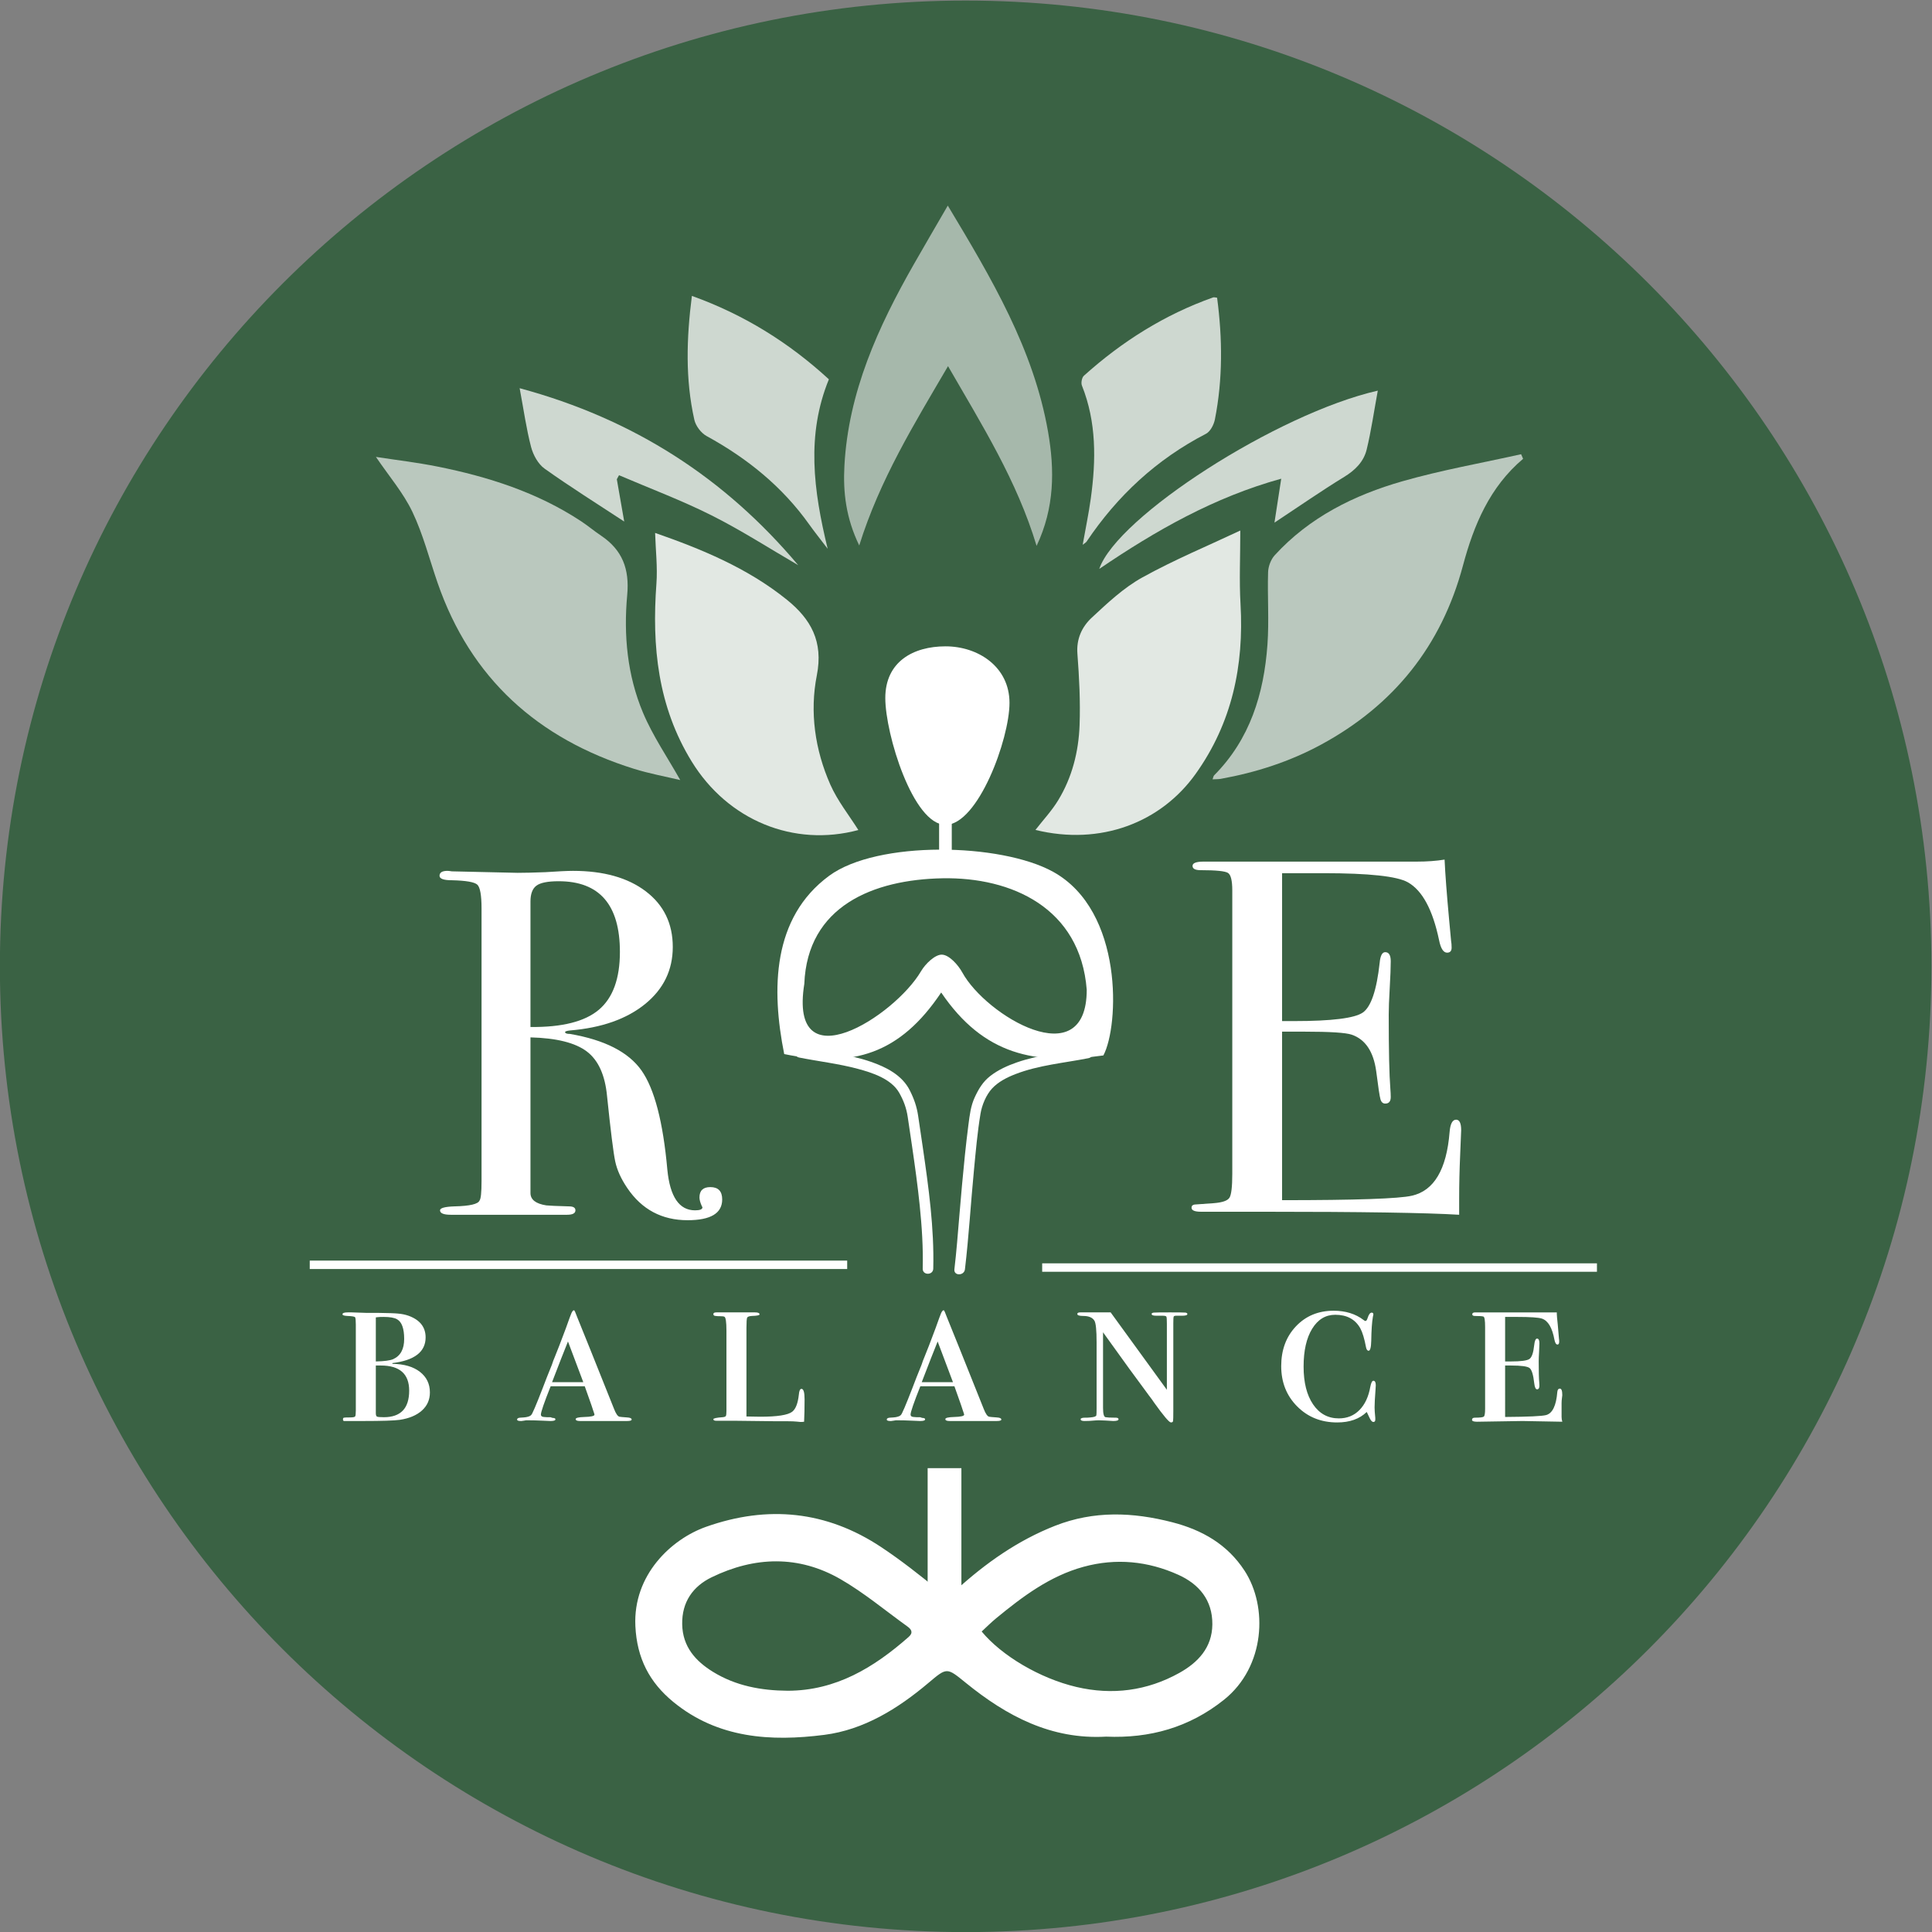 <?xml version="1.0" encoding="UTF-8" standalone="no"?>
<!-- Created with Inkscape (http://www.inkscape.org/) -->

<svg
   version="1.1"
   id="svg2"
   xml:space="preserve"
   width="610.505"
   height="610.507"
   viewBox="0 0 610.505 610.507"
   sodipodi:docname="RE- balance wellness.pdf"
   inkscape:version="1.1.1 (c3084ef, 2021-09-22)"
   xmlns:inkscape="http://www.inkscape.org/namespaces/inkscape"
   xmlns:sodipodi="http://sodipodi.sourceforge.net/DTD/sodipodi-0.dtd"
   xmlns="http://www.w3.org/2000/svg"
   xmlns:svg="http://www.w3.org/2000/svg"><rect x="0" y="0" width="610.505" height="610.507" fill="#808080" stroke="none"/><defs
     id="defs6"><clipPath
       clipPathUnits="userSpaceOnUse"
       id="clipPath16"><path
         d="M 0,613.614 H 1292.048 V 0 H 0 Z"
         id="path14" /></clipPath><clipPath
       clipPathUnits="userSpaceOnUse"
       id="clipPath100"><path
         d="M 983.282,436.302 H 1056.9 V 359.224 H 983.282 Z"
         id="path98" /></clipPath><clipPath
       clipPathUnits="userSpaceOnUse"
       id="clipPath116"><path
         d="m 941.289,418.209 h 48.758 v -72.163 h -48.758 z"
         id="path114" /></clipPath><clipPath
       clipPathUnits="userSpaceOnUse"
       id="clipPath132"><path
         d="m 952.205,473.504 h 33.083 v -58.675 h -33.083 z"
         id="path130" /></clipPath><clipPath
       clipPathUnits="userSpaceOnUse"
       id="clipPath148"><path
         d="m 956.416,451.374 h 66.034 v -42.267 h -66.034 z"
         id="path146" /></clipPath><clipPath
       clipPathUnits="userSpaceOnUse"
       id="clipPath164"><path
         d="m 784.937,435.662 h 72.146 v -76.61 h -72.146 z"
         id="path162" /></clipPath><clipPath
       clipPathUnits="userSpaceOnUse"
       id="clipPath180"><path
         d="m 851.108,417.644 h 48.2 v -71.667 h -48.2 z"
         id="path178" /></clipPath><clipPath
       clipPathUnits="userSpaceOnUse"
       id="clipPath196"><path
         d="m 895.923,495.243 h 49.318 v -80.67 h -49.318 z"
         id="path194" /></clipPath><clipPath
       clipPathUnits="userSpaceOnUse"
       id="clipPath212"><path
         d="m 858.839,473.834 h 33.482 v -59.951 h -33.482 z"
         id="path210" /></clipPath><clipPath
       clipPathUnits="userSpaceOnUse"
       id="clipPath228"><path
         d="M 819.007,451.953 H 885.05 V 409.994 H 819.007 Z"
         id="path226" /></clipPath><clipPath
       clipPathUnits="userSpaceOnUse"
       id="clipPath352"><path
         d="m 398.736,435.059 h 73.613 v -77.072 h -73.613 z"
         id="path350" /></clipPath><clipPath
       clipPathUnits="userSpaceOnUse"
       id="clipPath368"><path
         d="M 356.746,416.968 H 405.5 V 344.81 h -48.754 z"
         id="path366" /></clipPath><clipPath
       clipPathUnits="userSpaceOnUse"
       id="clipPath384"><path
         d="m 367.661,472.259 h 33.081 v -58.671 h -33.081 z"
         id="path382" /></clipPath><clipPath
       clipPathUnits="userSpaceOnUse"
       id="clipPath400"><path
         d="m 371.872,450.131 h 66.031 v -42.265 h -66.031 z"
         id="path398" /></clipPath><clipPath
       clipPathUnits="userSpaceOnUse"
       id="clipPath416"><path
         d="m 200.405,434.42 h 72.14 v -76.605 h -72.14 z"
         id="path414" /></clipPath><clipPath
       clipPathUnits="userSpaceOnUse"
       id="clipPath432"><path
         d="m 266.571,416.403 h 48.197 v -71.662 h -48.197 z"
         id="path430" /></clipPath><clipPath
       clipPathUnits="userSpaceOnUse"
       id="clipPath448"><path
         d="m 311.383,493.997 h 49.315 v -80.665 h -49.315 z"
         id="path446" /></clipPath><clipPath
       clipPathUnits="userSpaceOnUse"
       id="clipPath464"><path
         d="m 274.301,472.589 h 33.48 v -59.947 h -33.48 z"
         id="path462" /></clipPath><clipPath
       clipPathUnits="userSpaceOnUse"
       id="clipPath480"><path
         d="m 234.472,450.709 h 66.039 v -41.956 h -66.039 z"
         id="path478" /></clipPath></defs><sodipodi:namedview
     id="namedview4"
     pagecolor="#ffffff"
     bordercolor="#666666"
     borderopacity="1.0"
     inkscape:pageshadow="2"
     inkscape:pageopacity="0.0"
     inkscape:pagecheckerboard="true"
     showgrid="false"
     fit-margin-top="0"
     fit-margin-left="0"
     fit-margin-right="0"
     fit-margin-bottom="0"
     inkscape:zoom="0.70005033"
     inkscape:cx="326.4051"
     inkscape:cy="352.11754"
     inkscape:window-width="1375"
     inkscape:window-height="855"
     inkscape:window-x="0"
     inkscape:window-y="23"
     inkscape:window-maximized="0"
     inkscape:current-layer="g12" /><g
     id="g8"
     inkscape:groupmode="layer"
     inkscape:label="RE- balance wellness"
     transform="matrix(1.333,0,0,-1.333,-148.347,723.464)"><g
       id="g10"><g
         id="g12"
         clip-path="url(#clipPath16)"><g
           id="g18"
           transform="translate(1153.698,314.892)"><path
             d="m 0,0 c 0,-126.449 -102.507,-228.956 -228.956,-228.956 -126.449,0 -228.956,102.507 -228.956,228.956 0,126.449 102.507,228.956 228.956,228.956 C -102.507,228.956 0,126.449 0,0"
             style="fill:#47464a;fill-opacity:1;fill-rule:nonzero;stroke:none"
             id="path20" /></g><g
           id="g22"
           transform="translate(792.819,217.299)"><path
             d="M 0,0 C 0,3.972 -2.243,5.959 -6.73,5.959 H -7.907 V -5.339 c 0,-0.451 0.093,-0.722 0.281,-0.816 0.186,-0.094 0.728,-0.14 1.626,-0.14 3.999,0 6,2.098 6,6.295 m -1.186,12.256 c 0,2.47 -0.56,4.024 -1.68,4.661 -0.636,0.374 -1.7,0.562 -3.192,0.562 -0.636,0 -1.102,-0.02 -1.4,-0.057 L -7.907,17.366 V 6.919 c 2.016,0.037 3.398,0.225 4.145,0.562 1.717,0.785 2.576,2.377 2.576,4.775 M 4.912,-0.423 c 0,-1.732 -0.63,-3.162 -1.891,-4.291 -1.262,-1.129 -3.003,-1.864 -5.223,-2.202 -1.32,-0.189 -4.236,-0.283 -8.754,-0.283 h -3.445 -0.113 -0.79 c -0.265,-0.037 -0.395,0.094 -0.395,0.395 0,0.226 0.075,0.358 0.226,0.395 0.149,0.037 0.601,0.057 1.355,0.057 0.752,0 1.185,0.075 1.299,0.226 0.113,0.15 0.169,0.621 0.169,1.412 v 20.386 c 0,0.978 -0.056,1.553 -0.169,1.722 -0.114,0.169 -0.716,0.272 -1.807,0.311 -0.791,0.037 -1.186,0.169 -1.186,0.395 0,0.301 0.414,0.452 1.242,0.452 h 0.961 c 0.413,0 1.524,-0.038 3.331,-0.114 h 2.71 c 2.597,-0.037 4.235,-0.093 4.914,-0.169 0.902,-0.075 1.73,-0.244 2.483,-0.507 2.712,-0.98 4.067,-2.693 4.067,-5.14 0,-3.425 -2.636,-5.458 -7.905,-6.098 L -3.954,6.355 C -1.206,6.316 0.96,5.686 2.541,4.463 4.122,3.239 4.912,1.61 4.912,-0.423"
             style="fill:#ffffff;fill-opacity:1;fill-rule:nonzero;stroke:none"
             id="path24" /></g><g
           id="g26"
           transform="translate(834.096,219.305)"><path
             d="M 0,0 -3.631,9.65 C -4.547,7.392 -5.805,4.176 -7.406,0 Z m 11.465,-8.865 c 0,-0.226 -0.377,-0.34 -1.129,-0.34 H 9.941 6.439 4.858 2.204 0.51 -0.506 -0.789 c -0.677,0 -1.017,0.15 -1.017,0.45 0,0.299 0.678,0.466 2.033,0.505 1.618,0.037 2.429,0.223 2.429,0.56 0,0.074 -0.113,0.43 -0.339,1.066 -0.076,0.299 -0.509,1.55 -1.299,3.758 L 0.341,-0.96 h -8.076 c -1.544,-3.877 -2.316,-6.118 -2.316,-6.719 0,-0.34 0.226,-0.528 0.678,-0.566 L -8.639,-8.3 h 0.847 l 0.509,-0.17 c 0.451,0 0.677,-0.115 0.677,-0.342 0,-0.262 -0.395,-0.393 -1.186,-0.393 -0.112,0 -0.781,0.029 -2.004,0.085 -1.224,0.057 -2.306,0.085 -3.248,0.085 h -0.507 l -0.509,-0.085 -0.62,-0.085 h -0.114 c -0.601,0 -0.903,0.114 -0.903,0.34 0,0.264 0.245,0.415 0.734,0.453 0.678,0.038 1.129,0.075 1.355,0.114 0.64,0.113 1.053,0.282 1.243,0.509 0.226,0.112 1.147,2.265 2.766,6.454 0.64,1.699 1.261,3.284 1.866,4.755 0.224,0.529 0.375,0.924 0.45,1.19 0.076,0.264 0.226,0.659 0.452,1.188 0.64,1.548 1.543,3.888 2.712,7.021 l 0.851,2.37 0.39,1.018 c 0.226,0.566 0.452,0.847 0.678,0.847 0.113,0 0.357,-0.527 0.734,-1.581 1.129,-2.748 4.046,-10.015 8.751,-21.797 0.452,-1.167 0.885,-1.789 1.3,-1.864 0.112,-0.037 0.715,-0.094 1.807,-0.169 0.715,-0.039 1.073,-0.208 1.073,-0.508"
             style="fill:#ffffff;fill-opacity:1;fill-rule:nonzero;stroke:none"
             id="path28" /></g><g
           id="g30"
           transform="translate(886.559,215.24)"><path
             d="m 0,0 c 0,-2.11 -0.038,-3.879 -0.114,-5.309 -0.226,-0.037 -0.507,-0.057 -0.847,-0.057 -0.037,0 -0.329,0.029 -0.875,0.085 -0.546,0.057 -1.252,0.086 -2.118,0.086 h -2.653 l -9.657,0.112 h -4.631 c -0.49,0 -0.733,0.123 -0.733,0.37 0,0.213 0.733,0.372 2.202,0.478 0.414,0.037 0.668,0.13 0.762,0.281 0.093,0.151 0.141,0.567 0.141,1.247 v 18.96 c 0,2.113 -0.169,3.226 -0.508,3.339 -0.152,0.076 -0.481,0.114 -0.988,0.114 -0.508,0 -0.839,0.019 -0.989,0.057 -0.414,0 -0.62,0.151 -0.62,0.452 0,0.265 0.244,0.397 0.737,0.397 h 7.833 1.306 c 0.718,0 1.079,-0.159 1.079,-0.478 0,-0.211 -0.622,-0.334 -1.864,-0.37 -0.603,-0.038 -0.96,-0.17 -1.074,-0.396 -0.112,-0.226 -0.169,-1.038 -0.169,-2.434 v -21 c 1.499,-0.039 2.586,-0.057 3.261,-0.057 4.047,0 6.577,0.395 7.59,1.186 0.823,0.639 1.348,1.994 1.573,4.066 0.075,0.903 0.283,1.355 0.621,1.355 C -0.246,2.484 0,1.655 0,0"
             style="fill:#ffffff;fill-opacity:1;fill-rule:nonzero;stroke:none"
             id="path32" /></g><g
           id="g34"
           transform="translate(921.737,219.305)"><path
             d="M 0,0 -3.631,9.65 C -4.547,7.392 -5.805,4.176 -7.406,0 Z m 11.465,-8.865 c 0,-0.226 -0.377,-0.34 -1.129,-0.34 H 9.941 6.439 4.858 2.204 0.51 -0.506 -0.789 c -0.677,0 -1.017,0.15 -1.017,0.45 0,0.299 0.678,0.466 2.033,0.505 1.618,0.037 2.429,0.223 2.429,0.56 0,0.074 -0.113,0.43 -0.339,1.066 -0.076,0.299 -0.509,1.55 -1.299,3.758 L 0.341,-0.96 h -8.076 c -1.544,-3.877 -2.316,-6.118 -2.316,-6.719 0,-0.34 0.226,-0.528 0.678,-0.566 L -8.639,-8.3 h 0.847 l 0.509,-0.17 c 0.451,0 0.677,-0.115 0.677,-0.342 0,-0.262 -0.395,-0.393 -1.186,-0.393 -0.112,0 -0.781,0.029 -2.004,0.085 -1.224,0.057 -2.306,0.085 -3.248,0.085 h -0.507 l -0.509,-0.085 -0.62,-0.085 h -0.114 c -0.601,0 -0.903,0.114 -0.903,0.34 0,0.264 0.245,0.415 0.734,0.453 0.678,0.038 1.129,0.075 1.355,0.114 0.64,0.113 1.053,0.282 1.243,0.509 0.226,0.112 1.147,2.265 2.766,6.454 0.64,1.699 1.261,3.284 1.866,4.755 0.224,0.529 0.375,0.924 0.45,1.19 0.076,0.264 0.226,0.659 0.452,1.188 0.64,1.548 1.543,3.888 2.712,7.021 l 0.851,2.37 0.39,1.018 c 0.226,0.566 0.452,0.847 0.678,0.847 0.113,0 0.357,-0.527 0.734,-1.581 1.129,-2.748 4.046,-10.015 8.751,-21.797 0.452,-1.167 0.885,-1.789 1.3,-1.864 0.112,-0.037 0.715,-0.094 1.807,-0.169 0.715,-0.039 1.073,-0.208 1.073,-0.508"
             style="fill:#ffffff;fill-opacity:1;fill-rule:nonzero;stroke:none"
             id="path36" /></g><g
           id="g38"
           transform="translate(977.306,235.456)"><path
             d="m 0,0 c 0,-0.264 -0.415,-0.395 -1.243,-0.395 h -0.79 -0.621 c -0.339,0 -0.537,-0.077 -0.593,-0.228 -0.057,-0.152 -0.084,-0.661 -0.084,-1.532 v -20.816 c 0,-1.363 -0.02,-2.158 -0.057,-2.384 -0.039,-0.226 -0.208,-0.34 -0.509,-0.34 -0.415,0 -1.753,1.58 -4.015,4.74 -0.262,0.415 -0.673,0.98 -1.235,1.7 -0.075,0.112 -0.281,0.395 -0.618,0.848 -1.883,2.499 -5.292,7.192 -10.225,14.082 v -17.909 c 0,-1.402 0.197,-2.141 0.592,-2.218 0.395,-0.075 1.119,-0.114 2.174,-0.114 h 0.226 c 0.453,0 0.679,-0.123 0.679,-0.368 0,-0.282 -0.415,-0.422 -1.243,-0.422 -0.151,0 -0.772,0.038 -1.864,0.114 -0.564,0.037 -1.073,0.055 -1.524,0.055 -0.377,0 -0.754,-0.018 -1.13,-0.055 -0.716,-0.076 -1.488,-0.114 -2.315,-0.114 -0.603,0 -0.904,0.14 -0.904,0.422 0,0.245 0.358,0.368 1.073,0.368 h 0.508 l 0.735,0.057 c 0.903,0.076 1.373,0.246 1.412,0.513 0.037,0.151 0.055,0.701 0.055,1.649 v 15.639 c 0,2.843 -0.169,4.549 -0.508,5.119 -0.452,0.757 -1.336,1.137 -2.654,1.137 -0.941,0 -1.412,0.159 -1.412,0.476 0,0.247 0.245,0.371 0.735,0.371 h 0.225 3.106 0.734 1.017 2.09 l 13.326,-18.35 v 15.696 c 0,0.941 -0.037,1.487 -0.112,1.638 -0.077,0.149 -0.377,0.226 -0.904,0.226 h -1.186 -0.339 c -0.715,0 -1.073,0.14 -1.073,0.421 0,0.176 0.178,0.281 0.537,0.316 0.357,0.035 1.628,0.053 3.812,0.053 2.07,0 3.275,-0.017 3.614,-0.05 C -0.169,0.312 0,0.197 0,0"
             style="fill:#ffffff;fill-opacity:1;fill-rule:nonzero;stroke:none"
             id="path40" /></g><g
           id="g42"
           transform="translate(1021.974,218.571)"><path
             d="m 0,0 c 0,-0.112 -0.02,-0.434 -0.057,-0.96 -0.151,-2.033 -0.226,-3.465 -0.226,-4.292 0,-0.565 0.057,-1.393 0.169,-2.484 v -0.395 c 0,-0.377 -0.15,-0.566 -0.452,-0.566 -0.301,0 -0.601,0.32 -0.903,0.961 l -0.509,1.072 c -0.037,0.075 -0.093,0.188 -0.169,0.34 -1.693,-1.658 -4.028,-2.485 -7.002,-2.485 -3.803,0 -6.965,1.267 -9.486,3.803 -2.524,2.537 -3.784,5.72 -3.784,9.552 0,3.831 1.166,6.977 3.501,9.439 2.334,2.46 5.309,3.691 8.923,3.691 2.822,0 5.195,-0.735 7.115,-2.203 0.149,-0.15 0.301,-0.226 0.452,-0.226 0.187,0 0.357,0.245 0.507,0.734 0.263,0.827 0.583,1.243 0.96,1.243 0.263,0 0.395,-0.151 0.395,-0.453 0,-0.037 -0.037,-0.207 -0.112,-0.507 -0.226,-1.281 -0.358,-3.182 -0.395,-5.704 -0.039,-1.581 -0.246,-2.372 -0.622,-2.372 -0.301,0 -0.507,0.28 -0.621,0.842 -0.377,2.019 -0.829,3.515 -1.355,4.488 -1.206,2.131 -3.182,3.198 -5.929,3.198 -2.297,0 -4.123,-1.104 -5.478,-3.309 -1.355,-2.206 -2.033,-5.198 -2.033,-8.975 0,-3.775 0.752,-6.767 2.259,-8.973 1.504,-2.205 3.538,-3.309 6.098,-3.309 1.958,0 3.587,0.66 4.885,1.979 1.299,1.321 2.154,3.152 2.57,5.494 0.187,0.967 0.432,1.45 0.733,1.45 C -0.189,1.073 0,0.715 0,0"
             style="fill:#ffffff;fill-opacity:1;fill-rule:nonzero;stroke:none"
             id="path44" /></g><g
           id="g46"
           transform="translate(1066.191,216.23)"><path
             d="m 0,0 c 0,-0.04 -0.029,-0.279 -0.085,-0.719 -0.056,-0.44 -0.084,-0.833 -0.084,-1.177 V -5.17 c 0,-0.341 0.055,-0.718 0.169,-1.129 l -9.424,0.169 -10.787,-0.169 c -0.795,0 -1.191,0.151 -1.191,0.448 0,0.341 0.225,0.512 0.677,0.512 1.204,0 1.91,0.084 2.117,0.255 0.207,0.169 0.311,0.78 0.311,1.835 v 19.426 c 0,1.542 -0.132,2.362 -0.395,2.456 -0.265,0.094 -0.923,0.141 -1.976,0.141 -0.453,0 -0.679,0.131 -0.679,0.395 0,0.302 0.245,0.453 0.735,0.453 h 1.355 1.129 0.622 1.411 2.824 6.212 3.331 2.429 v -0.39 l 0.056,-0.835 c 0.076,-0.556 0.226,-2.226 0.452,-5.008 0.037,-0.185 0.056,-0.409 0.056,-0.668 0,-0.482 -0.131,-0.723 -0.393,-0.723 -0.338,0 -0.581,0.375 -0.731,1.129 -0.524,2.861 -1.519,4.537 -2.981,5.026 -0.823,0.263 -2.773,0.395 -5.845,0.395 h -2.869 V 7.988 h 1.346 c 2.389,0 3.863,0.197 4.423,0.593 0.561,0.395 0.933,1.478 1.121,3.248 0.112,1.053 0.339,1.581 0.678,1.581 0.376,0 0.565,-0.377 0.565,-1.131 0,-0.45 -0.029,-1.148 -0.085,-2.088 C -5.563,9.25 -5.59,8.533 -5.59,8.045 c 0,-2.448 0.042,-4.123 0.126,-5.026 0.028,-0.302 0.043,-0.547 0.043,-0.735 0,-0.602 -0.187,-0.903 -0.557,-0.903 -0.334,0 -0.558,0.471 -0.669,1.412 -0.223,2.033 -0.595,3.247 -1.114,3.642 -0.521,0.395 -1.987,0.594 -4.4,0.594 h -1.393 V -5.17 c 5.509,0.038 8.751,0.189 9.726,0.452 1.499,0.414 2.379,2.221 2.642,5.421 0.037,0.565 0.243,0.848 0.62,0.848 C -0.189,1.551 0,1.034 0,0"
             style="fill:#ffffff;fill-opacity:1;fill-rule:nonzero;stroke:none"
             id="path48" /></g><g
           id="g50"
           transform="translate(842.777,318.315)"><path
             d="m 0,0 c 0,11.167 -4.842,16.752 -14.525,16.752 -2.578,0 -4.335,-0.351 -5.272,-1.055 -0.937,-0.702 -1.405,-1.951 -1.405,-3.747 v -29.755 c 7.496,-0.079 12.903,1.288 16.225,4.099 C -1.659,-10.894 0,-6.326 0,0 m 24.25,-58.69 c 0,-3.28 -2.734,-4.92 -8.201,-4.92 -6.091,0 -10.856,2.537 -14.292,7.614 -1.484,2.185 -2.44,4.295 -2.87,6.327 -0.429,2.029 -1.073,7.184 -1.932,15.462 -0.469,4.997 -2.071,8.532 -4.804,10.603 -2.734,2.068 -7.186,3.18 -13.353,3.338 v -36.901 c 0,-1.563 1.248,-2.539 3.747,-2.928 0.704,-0.079 2.499,-0.158 5.389,-0.235 1.015,0 1.523,-0.313 1.523,-0.937 0,-0.703 -0.664,-1.055 -1.991,-1.055 h -1.406 -10.191 -5.975 -5.388 -4.569 c -1.719,0 -2.578,0.352 -2.578,1.055 0,0.545 1.131,0.858 3.397,0.937 3.671,0.077 5.663,0.545 5.975,1.405 0.312,0.391 0.469,1.913 0.469,4.569 V 10.31 c 0,3.122 -0.334,4.997 -0.997,5.622 -0.664,0.624 -2.675,0.976 -6.032,1.055 -1.953,0 -2.929,0.352 -2.929,1.054 0,0.78 0.624,1.171 1.875,1.171 0.234,0 0.585,-0.04 1.054,-0.116 l 15.58,-0.352 c 1.561,0 3.749,0.05 6.561,0.156 3.122,0.208 5.309,0.312 6.56,0.312 7.263,0 13.022,-1.621 17.279,-4.862 4.255,-3.241 6.384,-7.633 6.384,-13.178 0,-5.468 -2.186,-9.977 -6.559,-13.53 -4.376,-3.555 -10.31,-5.643 -17.807,-6.269 -0.703,-0.078 -1.095,-0.194 -1.172,-0.352 0,-0.313 0.391,-0.469 1.172,-0.469 8.201,-1.41 13.842,-4.288 16.927,-8.634 3.085,-4.347 5.135,-12.198 6.151,-23.554 0.624,-6.421 2.81,-9.631 6.56,-9.631 1.172,0 1.757,0.235 1.757,0.702 0,0.078 -0.04,0.156 -0.118,0.235 -0.39,0.859 -0.585,1.561 -0.585,2.108 0,1.641 0.859,2.461 2.577,2.461 1.875,0 2.812,-0.977 2.812,-2.929"
             style="fill:#ffffff;fill-opacity:1;fill-rule:nonzero;stroke:none"
             id="path52" /></g><g
           id="g54"
           transform="translate(1042.218,276.032)"><path
             d="m 0,0 c 0,-0.319 -0.08,-2.267 -0.239,-5.845 -0.16,-3.577 -0.237,-6.997 -0.237,-10.255 v -3.937 c -7.794,0.477 -23.217,0.716 -46.275,0.716 h -8.228 -5.486 -1.193 c -1.511,0 -2.265,0.319 -2.265,0.96 0,0.426 0.237,0.676 0.715,0.747 0.237,0 1.748,0.106 4.532,0.321 2.066,0.158 3.318,0.595 3.756,1.315 0.436,0.717 0.657,2.592 0.657,5.623 v 67.227 c 0,2.312 -0.341,3.688 -1.015,4.128 -0.676,0.437 -2.843,0.658 -6.499,0.658 -1.274,0 -1.909,0.337 -1.909,1.013 0,0.675 0.874,1.013 2.624,1.013 h 20.395 13.476 16.696 c 2.385,0 4.572,0.159 6.56,0.478 0.158,-3.419 0.516,-8.15 1.072,-14.192 l 0.478,-5.129 c 0.079,-0.398 0.12,-0.915 0.12,-1.55 0,-0.795 -0.359,-1.192 -1.074,-1.192 -0.875,0 -1.512,0.998 -1.908,3.001 -1.511,7.199 -3.977,11.761 -7.395,13.682 -2.545,1.439 -9.224,2.159 -20.035,2.159 h -9.779 V 25.88 h 2.861 c 8.904,0 14.331,0.674 16.28,2.026 1.946,1.352 3.28,5.287 3.995,11.807 0.158,1.67 0.596,2.504 1.311,2.504 0.874,0 1.313,-0.715 1.313,-2.145 0,-1.433 -0.08,-3.539 -0.239,-6.321 -0.16,-2.784 -0.239,-4.891 -0.239,-6.321 0,-8.509 0.127,-14.353 0.383,-17.531 0.063,-0.797 0.095,-1.473 0.095,-2.028 0,-1.034 -0.437,-1.552 -1.307,-1.552 -0.555,0 -0.93,0.339 -1.128,1.015 -0.196,0.675 -0.533,2.881 -1.007,6.619 -0.633,4.691 -2.574,7.591 -5.817,8.706 -1.426,0.478 -5.146,0.715 -11.159,0.715 h -5.342 v -39.952 c 17.49,0 27.745,0.352 30.768,1.06 5.248,1.178 8.23,6.204 8.945,15.078 0.159,1.961 0.674,2.944 1.55,2.944 C -0.399,2.504 0,1.669 0,0"
             style="fill:#ffffff;fill-opacity:1;fill-rule:nonzero;stroke:none"
             id="path56" /></g><g
           id="g58"
           transform="translate(917.064,243.217)"><path
             d="m 0,0 c 0.241,9.637 -1.101,19.26 -2.482,28.774 -0.359,2.473 -0.73,4.944 -1.096,7.416 -0.332,2.249 -0.975,4.079 -1.999,6.102 -1.817,3.593 -5.56,5.484 -9.222,6.755 -5.268,1.828 -10.899,2.338 -16.343,3.419 -1.571,0.312 -2.244,-2.097 -0.664,-2.411 4.609,-0.915 9.304,-1.45 13.852,-2.662 3.442,-0.918 7.988,-2.375 9.875,-5.686 1.044,-1.832 1.716,-3.641 2.023,-5.723 0.341,-2.314 0.689,-4.627 1.027,-6.942 0.686,-4.687 1.339,-9.381 1.821,-14.094 C -2.7,9.983 -2.375,4.992 -2.5,0 -2.54,-1.609 -0.04,-1.609 0,0"
             style="fill:#ffffff;fill-opacity:1;fill-rule:nonzero;stroke:none"
             id="path60" /></g><g
           id="g62"
           transform="translate(953.218,295.534)"><path
             d="m 0,0 c -5.444,-1.081 -11.075,-1.591 -16.343,-3.419 -2.214,-0.769 -4.392,-1.75 -6.256,-3.189 -1.761,-1.359 -2.764,-3.04 -3.696,-5.031 -0.985,-2.107 -1.226,-4.297 -1.523,-6.579 -0.308,-2.368 -0.577,-4.74 -0.825,-7.114 -0.499,-4.783 -0.913,-9.575 -1.318,-14.367 -0.361,-4.257 -0.678,-8.523 -1.181,-12.767 -0.189,-1.594 2.313,-1.581 2.5,0 0.924,7.801 1.38,15.657 2.133,23.476 0.431,4.472 0.82,8.988 1.558,13.422 0.337,2.028 1.322,4.428 2.731,5.956 1.474,1.597 3.55,2.642 5.55,3.418 5.529,2.144 11.558,2.636 17.335,3.783 C 2.241,-2.098 1.574,0.312 0,0"
             style="fill:#ffffff;fill-opacity:1;fill-rule:nonzero;stroke:none"
             id="path64" /></g><g
           id="g66"
           transform="translate(919.952,340.922)"><path
             d="M 0,0 V 11.82"
             style="fill:none;stroke:#ffffff;stroke-width:3;stroke-linecap:butt;stroke-linejoin:miter;stroke-miterlimit:10;stroke-dasharray:none;stroke-opacity:1"
             id="path68" /></g><g
           id="g70"
           transform="translate(935.138,377.351)"><path
             d="m 0,0 c 0,-8.587 -7.468,-28.911 -15.16,-28.911 -7.692,0 -14.283,21.473 -14.283,30.06 0,8.587 6.591,12.254 14.283,12.254 C -7.468,13.403 0,8.587 0,0"
             style="fill:#ffffff;fill-opacity:1;fill-rule:nonzero;stroke:none"
             id="path72" /></g><g
           id="g74"
           transform="translate(886.495,310.749)"><path
             d="m 0,0 c -3.789,-23.739 21.376,-7.744 27.673,2.986 1.044,1.78 3.353,4.002 4.983,3.927 C 34.349,6.836 36.458,4.512 37.467,2.668 43.036,-7.512 66.955,-21.865 66.955,-1.41 65.436,18.031 49.1,25.312 32.787,25.018 16.358,24.723 0.732,18.426 0,0 M 70.901,-16.98 C 54.804,-19.288 42.567,-16.974 32.449,-2.058 22.708,-16.615 11.528,-20.023 -4.767,-16.656 -7.839,-1.296 -7.623,15.671 5.894,25.613 17.32,34.017 46.583,33.417 58.994,26.55 75.78,17.263 74.62,-10.027 70.901,-16.98"
             style="fill:#ffffff;fill-opacity:1;fill-rule:nonzero;stroke:none"
             id="path76" /></g><g
           id="g78"
           transform="translate(896.659,244.132)"><path
             d="M 0,0 H -127.415"
             style="fill:#ffffff;fill-opacity:1;fill-rule:nonzero;stroke:#ffffff;stroke-width:2;stroke-linecap:butt;stroke-linejoin:miter;stroke-miterlimit:10;stroke-dasharray:none;stroke-opacity:1"
             id="path80" /></g><g
           id="g82"
           transform="translate(1074.408,243.481)"><path
             d="M 0,0 H -131.522"
             style="fill:#ffffff;fill-opacity:1;fill-rule:nonzero;stroke:#ffffff;stroke-width:2;stroke-linecap:butt;stroke-linejoin:miter;stroke-miterlimit:10;stroke-dasharray:none;stroke-opacity:1"
             id="path84" /></g><g
           id="g86"
           transform="translate(883.687,129.175)"><path
             d="m 0,0 c 11.425,0.027 20.424,5.512 28.649,12.752 1.164,1.024 0.658,1.806 -0.31,2.502 -5.246,3.769 -10.246,7.969 -15.813,11.183 -9.946,5.742 -20.382,5.418 -30.575,0.468 -4.431,-2.152 -7.074,-5.858 -6.986,-11.123 0.089,-5.335 3.161,-8.754 7.334,-11.32 C -12.308,1.146 -6.277,0.042 0,0 M 45.964,14.045 C 50.676,8.344 59.711,2.946 68.42,0.898 c 8.5,-1.999 16.757,-0.925 24.392,3.323 4.411,2.455 7.799,5.988 7.84,11.529 0.043,5.74 -3.161,9.526 -8.065,11.739 -7.206,3.25 -14.778,4.003 -22.479,1.895 C 62.117,27.197 55.663,22.33 49.399,17.183 48.196,16.195 47.095,15.083 45.964,14.045 M 75.467,-10.878 C 62.45,-11.621 51.887,-5.988 42.213,1.869 37.65,5.575 37.762,5.583 33.287,1.811 26.078,-4.267 18.031,-9.254 8.662,-10.457 c -12.665,-1.625 -25.245,-0.857 -35.81,7.812 -5.625,4.614 -8.627,10.333 -8.987,17.994 -0.568,12.125 8.525,20.601 16.753,23.515 14.623,5.177 28.542,3.802 41.514,-4.804 4.722,-3.133 9.197,-6.665 13.591,-10.252 1.709,-1.395 2.682,-1.285 4.219,0.114 6.969,6.34 14.569,11.714 23.429,15.192 9.199,3.61 18.414,3.251 27.798,0.827 7.109,-1.837 13.052,-5.251 17.115,-11.477 5.569,-8.536 4.917,-22.783 -4.884,-30.609 -8.234,-6.574 -17.598,-9.175 -27.933,-8.733"
             style="fill:#ffffff;fill-opacity:1;fill-rule:nonzero;stroke:none"
             id="path88" /></g><g
           id="g90"
           transform="translate(920.844,137.785)"><path
             d="M 0,0 V 38.828"
             style="fill:none;stroke:#ffffff;stroke-width:8;stroke-linecap:butt;stroke-linejoin:miter;stroke-miterlimit:10;stroke-dasharray:none;stroke-opacity:1"
             id="path92" /></g><g
           id="g94"><g
             id="g96" /><g
             id="g108"><g
               clip-path="url(#clipPath100)"
               opacity="0.65"
               id="g106"><g
                 transform="translate(1056.901,435.214)"
                 id="g104"><path
                   d="m 0,0 c -0.158,0.362 -0.316,0.725 -0.474,1.087 -9.387,-2.099 -18.897,-3.767 -28.129,-6.408 -11.466,-3.281 -22.04,-8.535 -30.276,-17.537 -0.918,-1.004 -1.536,-2.651 -1.578,-4.022 -0.176,-5.734 0.26,-11.501 -0.154,-17.211 -0.844,-11.628 -4.127,-22.39 -12.638,-30.954 -0.178,-0.179 -0.205,-0.507 -0.369,-0.945 0.754,0.042 1.37,0.013 1.961,0.119 8.339,1.502 16.327,4.079 23.786,8.121 17.236,9.343 28.522,23.416 33.608,42.424 C -11.686,-15.694 -7.915,-6.683 0,0"
                   style="fill:#ffffff;fill-opacity:1;fill-rule:nonzero;stroke:none"
                   id="path102" /></g></g></g></g><g
           id="g110"><g
             id="g112" /><g
             id="g124"><g
               clip-path="url(#clipPath116)"
               opacity="0.85"
               id="g122"><g
                 transform="translate(989.855,418.209)"
                 id="g120"><path
                   d="m 0,0 c -7.571,-3.569 -15.637,-6.92 -23.23,-11.125 -4.41,-2.442 -8.248,-6.053 -11.981,-9.528 -2.313,-2.152 -3.676,-5.005 -3.406,-8.559 0.428,-5.62 0.72,-11.284 0.517,-16.909 -0.228,-6.303 -1.771,-12.417 -5.1,-17.868 -1.515,-2.482 -3.545,-4.649 -5.366,-6.991 15.452,-3.785 29.74,1.735 37.986,13.295 8.612,12.072 11.472,25.635 10.632,40.247 C -0.268,-11.88 0,-6.289 0,0"
                   style="fill:#ffffff;fill-opacity:1;fill-rule:nonzero;stroke:none"
                   id="path118" /></g></g></g></g><g
           id="g126"><g
             id="g128" /><g
             id="g140"><g
               clip-path="url(#clipPath132)"
               opacity="0.75"
               id="g138"><g
                 transform="translate(952.489,414.829)"
                 id="g136"><path
                   d="m 0,0 c 0.477,0.381 0.768,0.52 0.923,0.751 7.304,10.887 16.615,19.518 28.314,25.57 1.034,0.535 1.864,2.159 2.111,3.412 1.885,9.559 1.797,19.176 0.519,28.834 -0.356,0.034 -0.695,0.168 -0.953,0.076 C 19.426,54.567 9.315,48.197 0.286,40.078 -0.199,39.641 -0.435,38.386 -0.182,37.753 3.293,29.049 3.171,20.074 1.93,11.024 1.436,7.425 0.684,3.861 0,0"
                   style="fill:#ffffff;fill-opacity:1;fill-rule:nonzero;stroke:none"
                   id="path134" /></g></g></g></g><g
           id="g142"><g
             id="g144" /><g
             id="g156"><g
               clip-path="url(#clipPath148)"
               opacity="0.75"
               id="g154"><g
                 transform="translate(1022.452,451.374)"
                 id="g152"><path
                   d="m 0,0 c -23.835,-5.429 -61.839,-29.902 -66.036,-42.268 13.449,9.135 27.264,17.005 43.14,21.392 -0.557,-3.628 -1.057,-6.879 -1.602,-10.421 5.801,3.834 11.085,7.509 16.563,10.866 2.618,1.605 4.608,3.618 5.301,6.478 C -1.562,-9.532 -0.92,-5.006 0,0"
                   style="fill:#ffffff;fill-opacity:1;fill-rule:nonzero;stroke:none"
                   id="path150" /></g></g></g></g><g
           id="g158"><g
             id="g160" /><g
             id="g172"><g
               clip-path="url(#clipPath164)"
               opacity="0.65"
               id="g170"><g
                 transform="translate(857.082,359.052)"
                 id="g168"><path
                   d="m 0,0 c -3.327,0.797 -7.224,1.497 -10.974,2.668 -22.726,7.098 -38.721,21.361 -46.582,44.168 -1.934,5.61 -3.41,11.44 -5.95,16.76 -2.158,4.52 -5.546,8.453 -8.639,13.014 4.818,-0.744 9.748,-1.318 14.597,-2.29 12.041,-2.414 23.631,-6.108 34.004,-12.935 1.629,-1.071 3.127,-2.338 4.747,-3.424 5.07,-3.4 6.797,-7.91 6.224,-14.107 -0.877,-9.475 0.018,-19.007 3.731,-27.855 C -6.506,10.432 -3.007,5.352 0,0"
                   style="fill:#ffffff;fill-opacity:1;fill-rule:nonzero;stroke:none"
                   id="path166" /></g></g></g></g><g
           id="g174"><g
             id="g176" /><g
             id="g188"><g
               clip-path="url(#clipPath180)"
               opacity="0.85"
               id="g186"><g
                 transform="translate(851.125,417.644)"
                 id="g184"><path
                   d="m 0,0 c 10.829,-3.778 21.832,-8.252 31.235,-15.841 5.67,-4.576 8.69,-9.876 7.102,-17.921 -1.72,-8.719 -0.441,-17.673 3.207,-25.917 1.704,-3.852 4.433,-7.25 6.639,-10.76 C 32.875,-74.544 17.25,-68.168 8.657,-54.174 0.633,-41.107 -0.79,-26.882 0.308,-12.039 0.598,-8.127 0.128,-4.159 0,0"
                   style="fill:#ffffff;fill-opacity:1;fill-rule:nonzero;stroke:none"
                   id="path182" /></g></g></g></g><g
           id="g190"><g
             id="g192" /><g
             id="g204"><g
               clip-path="url(#clipPath196)"
               opacity="0.55"
               id="g202"><g
                 transform="translate(899.515,414.665)"
                 id="g200"><path
                   d="m 0,0 c -3.145,6.499 -3.852,12.603 -3.515,18.862 0.942,17.515 7.986,32.948 16.494,47.864 2.578,4.519 5.211,9.007 8.016,13.852 10.346,-17.222 20.35,-34 23.773,-53.645 C 46.337,17.93 46.332,8.953 42.047,-0.092 37.385,15.391 29.094,28.568 21.049,42.514 12.997,28.75 4.886,15.622 0,0"
                   style="fill:#ffffff;fill-opacity:1;fill-rule:nonzero;stroke:none"
                   id="path198" /></g></g></g></g><g
           id="g206"><g
             id="g208" /><g
             id="g220"><g
               clip-path="url(#clipPath212)"
               opacity="0.75"
               id="g218"><g
                 transform="translate(859.841,473.834)"
                 id="g216"><path
                   d="m 0,0 c 12.429,-4.464 23.027,-11.095 32.48,-19.775 -5.376,-13.144 -3.676,-26.269 -0.287,-40.176 -1.788,2.349 -3.135,4.022 -4.378,5.768 -6.396,8.986 -14.712,15.695 -24.335,20.961 -1.303,0.713 -2.571,2.395 -2.896,3.844 C -1.577,-19.755 -1.285,-10.057 0,0"
                   style="fill:#ffffff;fill-opacity:1;fill-rule:nonzero;stroke:none"
                   id="path214" /></g></g></g></g><g
           id="g222"><g
             id="g224" /><g
             id="g236"><g
               clip-path="url(#clipPath228)"
               opacity="0.75"
               id="g234"><g
                 transform="translate(842.046,430.367)"
                 id="g232"><path
                   d="m 0,0 c 0.577,-3.305 1.155,-6.61 1.752,-10.025 -6.464,4.245 -12.804,8.209 -18.882,12.541 -1.529,1.09 -2.7,3.235 -3.193,5.115 -1.131,4.307 -1.741,8.75 -2.716,13.954 C 4.08,14.259 25.631,0.27 43.005,-20.374 36.167,-16.402 29.498,-12.094 22.443,-8.553 15.335,-4.987 7.844,-2.183 0.521,0.955 0.347,0.637 0.174,0.318 0,0"
                   style="fill:#ffffff;fill-opacity:1;fill-rule:nonzero;stroke:none"
                   id="path230" /></g></g></g></g><g
           id="g238"
           transform="translate(832.496,200.428)"><path
             d="m 0,0 c 0,0.202 -0.598,0.303 -1.793,0.303 -0.631,0 -0.946,-0.077 -0.946,-0.231 0,-0.044 0.328,-0.932 0.986,-2.664 0.043,-0.088 0.142,-0.362 0.295,-0.823 0.46,0.975 0.745,1.592 0.854,1.852 l 0.311,0.79 C -0.098,-0.28 0,-0.022 0,0 M 8.477,0.531 C 8.477,0.378 8.194,0.292 7.629,0.27 7.064,0.248 6.716,0.074 6.586,-0.251 6.303,-0.926 6.021,-1.643 5.738,-2.404 4.934,-4.599 3.716,-7.794 2.084,-11.989 c -0.107,-0.348 -0.281,-0.837 -0.519,-1.468 -0.152,-0.565 -0.359,-0.847 -0.621,-0.847 -0.239,0 -0.435,0.238 -0.588,0.714 -0.152,0.476 -0.806,2.014 -1.96,4.612 -0.284,0.649 -0.578,1.331 -0.883,2.046 -1.344,-3.002 -2.275,-5.198 -2.796,-6.59 -0.195,-0.521 -0.435,-0.782 -0.717,-0.782 -0.152,0 -0.282,0.137 -0.391,0.413 -0.044,0.127 -0.163,0.424 -0.359,0.891 -0.348,0.804 -0.848,1.988 -1.5,3.553 l -1.272,3.097 c -0.174,0.478 -0.457,1.184 -0.849,2.12 -0.694,1.695 -1.193,2.945 -1.497,3.75 -0.174,0.457 -0.446,0.695 -0.816,0.717 -0.89,0.044 -1.336,0.152 -1.336,0.326 0,0.152 0.195,0.229 0.587,0.229 h 0.293 0.522 1.467 2.673 0.718 c 0.282,0 0.424,-0.077 0.424,-0.229 C -7.336,0.367 -7.554,0.27 -7.988,0.27 -8.836,0.248 -9.26,0.161 -9.26,0.009 c 0,-0.066 0.043,-0.213 0.129,-0.442 0.086,-0.228 0.193,-0.527 0.322,-0.897 1.154,-3.128 2.395,-6.279 3.724,-9.451 l 1.857,4.269 c 0.065,0.131 0.152,0.337 0.261,0.62 -0.196,0.456 -0.544,1.26 -1.043,2.413 l -0.718,1.695 c -0.261,0.608 -0.533,1.228 -0.815,1.858 -0.152,0.152 -0.521,0.218 -1.108,0.196 -0.24,0 -0.359,0.086 -0.359,0.261 0,0.174 0.141,0.261 0.424,0.261 h 0.228 1.174 1.989 1.467 1.337 0.749 1.191 0.962 0.293 C 3.217,0.792 3.423,0.715 3.423,0.563 3.423,0.389 3.282,0.303 3,0.303 H 2.608 C 2.065,0.303 1.695,0.27 1.5,0.205 1.152,0.074 0.891,-0.187 0.717,-0.578 L 0.489,-1.1 c -0.239,-0.521 -0.598,-1.304 -1.076,-2.347 -0.196,-0.435 -0.326,-0.751 -0.391,-0.947 0.196,-0.5 0.523,-1.261 0.981,-2.282 0.588,-1.305 1.155,-2.643 1.701,-4.012 2.594,6.735 3.892,10.265 3.892,10.591 0,0.242 -0.209,0.363 -0.627,0.363 -0.681,0 -1.066,0.054 -1.154,0.164 -0.022,0.021 -0.033,0.065 -0.033,0.132 0,0.153 0.174,0.23 0.522,0.23 h 0.587 1.01 c 0.5,-0.022 0.957,-0.033 1.37,-0.033 0.804,0 1.206,-0.076 1.206,-0.228"
             style="fill:#f7f563;fill-opacity:1;fill-rule:nonzero;stroke:none"
             id="path240" /></g><g
           id="g242"
           transform="translate(866.177,189.858)"><path
             d="m 0,0 c 0,-0.022 -0.017,-0.16 -0.049,-0.415 -0.033,-0.254 -0.049,-0.481 -0.049,-0.679 v -1.89 c 0,-0.198 0.033,-0.415 0.098,-0.652 l -5.441,0.097 -6.228,-0.097 c -0.459,0 -0.688,0.086 -0.688,0.259 0,0.196 0.13,0.295 0.391,0.295 0.695,0 1.103,0.049 1.222,0.147 0.119,0.098 0.18,0.451 0.18,1.06 V 9.34 c 0,0.891 -0.077,1.364 -0.228,1.419 -0.153,0.054 -0.533,0.081 -1.142,0.081 -0.26,0 -0.391,0.076 -0.391,0.228 0,0.174 0.141,0.262 0.424,0.262 h 0.782 0.653 0.358 0.816 1.629 3.587 1.924 1.402 v -0.226 l 0.032,-0.481 c 0.044,-0.322 0.131,-1.286 0.261,-2.892 0.022,-0.107 0.033,-0.236 0.033,-0.385 0,-0.279 -0.076,-0.418 -0.227,-0.418 -0.195,0 -0.336,0.217 -0.422,0.652 -0.303,1.651 -0.877,2.619 -1.721,2.901 -0.476,0.152 -1.602,0.229 -3.376,0.229 H -7.825 V 4.613 h 0.776 c 1.38,0 2.231,0.114 2.554,0.342 0.324,0.229 0.539,0.853 0.647,1.875 0.066,0.608 0.196,0.913 0.391,0.913 0.218,0 0.327,-0.218 0.327,-0.652 0,-0.261 -0.016,-0.664 -0.049,-1.207 -0.033,-0.543 -0.049,-0.956 -0.049,-1.238 0,-1.414 0.024,-2.381 0.073,-2.902 0.016,-0.175 0.025,-0.316 0.025,-0.424 0,-0.348 -0.108,-0.522 -0.322,-0.522 -0.193,0 -0.322,0.271 -0.386,0.815 -0.128,1.174 -0.343,1.875 -0.643,2.103 -0.3,0.228 -1.147,0.343 -2.54,0.343 h -0.804 v -7.043 c 3.18,0.021 5.052,0.109 5.615,0.261 0.865,0.239 1.373,1.282 1.525,3.13 0.021,0.326 0.141,0.489 0.359,0.489 C -0.109,0.896 0,0.597 0,0"
             style="fill:#f7f563;fill-opacity:1;fill-rule:nonzero;stroke:none"
             id="path244" /></g><g
           id="g246"
           transform="translate(892.619,189.287)"><path
             d="m 0,0 c 0,-1.218 -0.021,-2.239 -0.065,-3.065 -0.13,-0.021 -0.293,-0.033 -0.49,-0.033 -0.021,0 -0.19,0.017 -0.505,0.049 C -1.375,-3.016 -1.782,-3 -2.282,-3 h -1.532 l -5.577,0.065 h -2.672 c -0.284,0 -0.424,0.072 -0.424,0.214 0,0.123 0.424,0.214 1.271,0.276 0.238,0.021 0.386,0.075 0.441,0.162 0.053,0.088 0.081,0.327 0.081,0.72 V 9.384 c 0,1.22 -0.098,1.863 -0.294,1.929 -0.087,0.043 -0.277,0.065 -0.571,0.065 -0.293,0 -0.483,0.011 -0.57,0.033 -0.239,0 -0.358,0.087 -0.358,0.261 0,0.152 0.141,0.229 0.425,0.229 h 4.523 0.754 c 0.415,0 0.623,-0.092 0.623,-0.276 0,-0.122 -0.359,-0.193 -1.076,-0.213 -0.348,-0.022 -0.555,-0.099 -0.619,-0.229 -0.066,-0.131 -0.098,-0.6 -0.098,-1.406 V -2.348 c 0.864,-0.022 1.492,-0.032 1.882,-0.032 2.337,0 3.798,0.228 4.382,0.684 0.475,0.37 0.779,1.152 0.909,2.348 0.043,0.522 0.163,0.783 0.358,0.783 C -0.142,1.435 0,0.956 0,0"
             style="fill:#f7f563;fill-opacity:1;fill-rule:nonzero;stroke:none"
             id="path248" /></g><g
           id="g250"
           transform="translate(918.833,189.287)"><path
             d="m 0,0 c 0,-1.218 -0.021,-2.239 -0.064,-3.065 -0.131,-0.021 -0.295,-0.033 -0.491,-0.033 -0.021,0 -0.189,0.017 -0.506,0.049 C -1.375,-3.016 -1.783,-3 -2.283,-3 h -1.531 l -5.577,0.065 h -2.672 c -0.284,0 -0.424,0.072 -0.424,0.214 0,0.123 0.424,0.214 1.271,0.276 0.238,0.021 0.386,0.075 0.441,0.162 0.053,0.088 0.081,0.327 0.081,0.72 V 9.384 c 0,1.22 -0.098,1.863 -0.294,1.929 -0.087,0.043 -0.277,0.065 -0.571,0.065 -0.293,0 -0.483,0.011 -0.57,0.033 -0.239,0 -0.358,0.087 -0.358,0.261 0,0.152 0.141,0.229 0.425,0.229 h 4.523 0.754 c 0.415,0 0.623,-0.092 0.623,-0.276 0,-0.122 -0.359,-0.193 -1.076,-0.213 -0.348,-0.022 -0.555,-0.099 -0.619,-0.229 -0.066,-0.131 -0.098,-0.6 -0.098,-1.406 V -2.348 c 0.864,-0.022 1.492,-0.032 1.882,-0.032 2.337,0 3.798,0.228 4.382,0.684 0.476,0.37 0.779,1.152 0.908,2.348 0.043,0.522 0.164,0.783 0.359,0.783 C -0.143,1.435 0,0.956 0,0"
             style="fill:#f7f563;fill-opacity:1;fill-rule:nonzero;stroke:none"
             id="path252" /></g><g
           id="g254"
           transform="translate(946.84,200.959)"><path
             d="m 0,0 c 0,-0.152 -0.24,-0.228 -0.718,-0.228 h -0.456 -0.359 c -0.196,0 -0.31,-0.044 -0.342,-0.131 -0.033,-0.088 -0.049,-0.382 -0.049,-0.885 v -12.019 c 0,-0.787 -0.012,-1.245 -0.033,-1.376 -0.022,-0.131 -0.119,-0.196 -0.294,-0.196 -0.239,0 -1.012,0.912 -2.317,2.736 -0.152,0.24 -0.389,0.567 -0.713,0.981 -0.043,0.066 -0.163,0.229 -0.358,0.491 -1.087,1.442 -3.054,4.152 -5.904,8.13 v -10.34 c 0,-0.81 0.114,-1.237 0.343,-1.28 0.228,-0.044 0.646,-0.066 1.255,-0.066 h 0.131 c 0.26,0 0.391,-0.071 0.391,-0.213 0,-0.163 -0.24,-0.244 -0.718,-0.244 -0.087,0 -0.445,0.022 -1.076,0.066 -0.326,0.021 -0.619,0.032 -0.88,0.032 -0.217,0 -0.435,-0.011 -0.652,-0.032 -0.413,-0.044 -0.858,-0.066 -1.337,-0.066 -0.348,0 -0.521,0.081 -0.521,0.244 0,0.142 0.206,0.213 0.619,0.213 h 0.294 l 0.423,0.033 c 0.522,0.044 0.793,0.142 0.816,0.296 0.021,0.086 0.032,0.404 0.032,0.952 v 9.029 c 0,1.642 -0.098,2.627 -0.293,2.956 -0.262,0.437 -0.772,0.656 -1.533,0.656 -0.543,0 -0.814,0.092 -0.814,0.275 0,0.143 0.14,0.215 0.423,0.215 h 0.13 1.794 0.424 0.587 1.206 l 7.694,-10.595 v 9.062 c 0,0.543 -0.021,0.858 -0.064,0.946 -0.044,0.086 -0.218,0.13 -0.523,0.13 h -0.684 -0.195 c -0.414,0 -0.62,0.081 -0.62,0.243 0,0.102 0.103,0.162 0.31,0.183 0.206,0.02 0.939,0.031 2.2,0.031 1.195,0 1.892,-0.01 2.087,-0.029 C -0.099,0.181 0,0.114 0,0"
             style="fill:#f7f563;fill-opacity:1;fill-rule:nonzero;stroke:none"
             id="path256" /></g><g
           id="g258"
           transform="translate(973.119,189.858)"><path
             d="m 0,0 c 0,-0.022 -0.017,-0.16 -0.049,-0.415 -0.033,-0.254 -0.049,-0.481 -0.049,-0.679 v -1.89 c 0,-0.198 0.033,-0.415 0.098,-0.652 l -5.441,0.097 -6.228,-0.097 c -0.459,0 -0.688,0.086 -0.688,0.259 0,0.196 0.129,0.295 0.391,0.295 0.695,0 1.103,0.049 1.223,0.147 0.119,0.098 0.179,0.451 0.179,1.06 V 9.34 c 0,0.891 -0.077,1.364 -0.228,1.419 -0.152,0.054 -0.533,0.081 -1.142,0.081 -0.26,0 -0.391,0.076 -0.391,0.228 0,0.174 0.141,0.262 0.424,0.262 h 0.783 0.651 0.36 0.814 1.631 3.586 1.924 1.402 v -0.226 l 0.032,-0.481 c 0.044,-0.322 0.131,-1.286 0.261,-2.892 0.021,-0.107 0.033,-0.236 0.033,-0.385 0,-0.279 -0.076,-0.418 -0.227,-0.418 -0.196,0 -0.336,0.217 -0.422,0.652 -0.303,1.651 -0.877,2.619 -1.721,2.901 -0.476,0.152 -1.602,0.229 -3.376,0.229 H -7.825 V 4.613 h 0.776 c 1.38,0 2.231,0.114 2.555,0.342 0.323,0.229 0.538,0.853 0.646,1.875 0.066,0.608 0.196,0.913 0.392,0.913 0.217,0 0.326,-0.218 0.326,-0.652 0,-0.261 -0.016,-0.664 -0.05,-1.207 -0.032,-0.543 -0.049,-0.956 -0.049,-1.238 0,-1.414 0.025,-2.381 0.075,-2.902 0.015,-0.175 0.024,-0.316 0.024,-0.424 0,-0.348 -0.108,-0.522 -0.322,-0.522 -0.193,0 -0.321,0.271 -0.386,0.815 -0.129,1.174 -0.343,1.875 -0.642,2.103 -0.301,0.228 -1.148,0.343 -2.541,0.343 h -0.804 v -7.043 c 3.18,0.021 5.052,0.109 5.615,0.261 0.865,0.239 1.373,1.282 1.525,3.13 0.022,0.326 0.141,0.489 0.359,0.489 C -0.109,0.896 0,0.597 0,0"
             style="fill:#f7f563;fill-opacity:1;fill-rule:nonzero;stroke:none"
             id="path260" /></g><g
           id="g262"
           transform="translate(997.41,190.539)"><path
             d="m 0,0 c 0,-1.212 -0.521,-2.251 -1.565,-3.117 -1.043,-0.865 -2.304,-1.298 -3.783,-1.298 -1.108,0 -2.25,0.337 -3.423,1.013 -0.13,0.042 -0.217,0.063 -0.261,0.063 -0.13,0 -0.206,-0.103 -0.228,-0.307 -0.022,-0.205 -0.054,-0.385 -0.097,-0.539 -0.044,-0.153 -0.153,-0.23 -0.327,-0.23 -0.217,0 -0.326,0.109 -0.326,0.326 0,0.044 0.022,0.37 0.066,0.979 0.043,0.608 0.064,1.13 0.064,1.565 v 0.831 0.831 c 0,0.413 0.109,0.62 0.326,0.62 0.217,0 0.38,-0.338 0.49,-1.011 0.413,-2.392 1.695,-3.586 3.847,-3.586 1.825,0 2.738,0.908 2.738,2.726 0,0.801 -0.216,1.45 -0.651,1.948 -0.435,0.498 -1.283,1.061 -2.544,1.688 -1.651,0.822 -2.706,1.471 -3.162,1.948 -0.587,0.627 -0.881,1.406 -0.881,2.337 0,1.19 0.435,2.17 1.305,2.938 0.869,0.768 1.967,1.152 3.293,1.152 0.826,0 1.706,-0.25 2.64,-0.75 0.109,-0.065 0.197,-0.098 0.261,-0.098 0.153,0 0.25,0.158 0.294,0.473 0.043,0.315 0.174,0.473 0.392,0.473 0.217,0 0.325,-0.109 0.325,-0.326 0,-0.044 -0.011,-0.13 -0.032,-0.261 -0.044,-0.348 -0.066,-0.794 -0.066,-1.337 0,-0.326 0.034,-0.913 0.098,-1.76 0.021,-0.088 0.033,-0.186 0.033,-0.294 0,-0.261 -0.087,-0.391 -0.261,-0.391 -0.196,0 -0.337,0.193 -0.423,0.581 -0.197,0.948 -0.593,1.708 -1.191,2.279 -0.597,0.571 -1.299,0.857 -2.102,0.857 -1.566,0 -2.348,-0.834 -2.348,-2.5 0,-0.736 0.206,-1.342 0.619,-1.818 C -6.663,5.745 -6.424,5.54 -6.162,5.389 -5.901,5.237 -5.142,4.858 -3.88,4.252 -2.468,3.56 -1.468,2.895 -0.881,2.256 -0.294,1.617 0,0.865 0,0"
             style="fill:#f7f563;fill-opacity:1;fill-rule:nonzero;stroke:none"
             id="path264" /></g><g
           id="g266"
           transform="translate(1021.928,190.539)"><path
             d="m 0,0 c 0,-1.212 -0.521,-2.251 -1.565,-3.117 -1.043,-0.865 -2.304,-1.298 -3.783,-1.298 -1.108,0 -2.25,0.337 -3.423,1.013 -0.13,0.042 -0.217,0.063 -0.261,0.063 -0.13,0 -0.206,-0.103 -0.228,-0.307 -0.022,-0.205 -0.054,-0.385 -0.097,-0.539 -0.044,-0.153 -0.153,-0.23 -0.327,-0.23 -0.217,0 -0.326,0.109 -0.326,0.326 0,0.044 0.022,0.37 0.066,0.979 0.043,0.608 0.064,1.13 0.064,1.565 v 0.831 0.831 c 0,0.413 0.109,0.62 0.326,0.62 0.217,0 0.38,-0.338 0.49,-1.011 0.413,-2.392 1.695,-3.586 3.847,-3.586 1.825,0 2.738,0.908 2.738,2.726 0,0.801 -0.216,1.45 -0.651,1.948 -0.435,0.498 -1.283,1.061 -2.544,1.688 -1.651,0.822 -2.706,1.471 -3.162,1.948 -0.587,0.627 -0.881,1.406 -0.881,2.337 0,1.19 0.435,2.17 1.305,2.938 0.869,0.768 1.967,1.152 3.293,1.152 0.826,0 1.706,-0.25 2.64,-0.75 0.109,-0.065 0.197,-0.098 0.261,-0.098 0.153,0 0.25,0.158 0.294,0.473 0.043,0.315 0.174,0.473 0.392,0.473 0.217,0 0.325,-0.109 0.325,-0.326 0,-0.044 -0.011,-0.13 -0.032,-0.261 -0.044,-0.348 -0.066,-0.794 -0.066,-1.337 0,-0.326 0.034,-0.913 0.098,-1.76 0.021,-0.088 0.033,-0.186 0.033,-0.294 0,-0.261 -0.087,-0.391 -0.261,-0.391 -0.196,0 -0.337,0.193 -0.423,0.581 -0.197,0.948 -0.593,1.708 -1.191,2.279 -0.597,0.571 -1.299,0.857 -2.102,0.857 -1.566,0 -2.348,-0.834 -2.348,-2.5 0,-0.736 0.206,-1.342 0.619,-1.818 C -6.663,5.745 -6.424,5.54 -6.162,5.389 -5.901,5.237 -5.142,4.858 -3.88,4.252 -2.468,3.56 -1.468,2.895 -0.881,2.256 -0.294,1.617 0,0.865 0,0"
             style="fill:#f7f563;fill-opacity:1;fill-rule:nonzero;stroke:none"
             id="path268" /></g><g
           id="g270"
           transform="translate(569.14,313.658)"><path
             d="m 0,0 c 0,-126.44 -102.5,-228.94 -228.94,-228.94 -126.44,0 -228.939,102.5 -228.939,228.94 0,126.44 102.499,228.94 228.939,228.94 C -102.5,228.94 0,126.44 0,0"
             style="fill:#3a6244;fill-opacity:1;fill-rule:nonzero;stroke:none"
             id="path272" /></g><g
           id="g274"
           transform="translate(208.286,213.072)"><path
             d="M 0,0 C 0,3.972 -2.243,5.959 -6.73,5.959 H -7.906 V -5.339 c 0,-0.451 0.093,-0.722 0.28,-0.816 0.187,-0.093 0.729,-0.14 1.626,-0.14 3.999,0 6,2.098 6,6.295 m -1.186,12.255 c 0,2.47 -0.56,4.024 -1.68,4.661 -0.636,0.374 -1.7,0.561 -3.192,0.561 -0.636,0 -1.101,-0.019 -1.4,-0.056 L -7.906,17.365 V 6.919 c 2.016,0.037 3.397,0.224 4.144,0.561 1.717,0.786 2.576,2.377 2.576,4.775 M 4.912,-0.423 c 0,-1.732 -0.631,-3.162 -1.892,-4.291 -1.261,-1.129 -3.001,-1.863 -5.222,-2.202 -1.319,-0.189 -4.235,-0.283 -8.753,-0.283 h -3.445 -0.113 -0.79 c -0.264,-0.037 -0.395,0.094 -0.395,0.395 0,0.227 0.075,0.359 0.226,0.396 0.149,0.037 0.601,0.057 1.355,0.057 0.752,0 1.185,0.075 1.299,0.226 0.112,0.149 0.169,0.621 0.169,1.411 v 20.385 c 0,0.978 -0.057,1.553 -0.169,1.722 -0.114,0.169 -0.716,0.272 -1.807,0.311 -0.79,0.037 -1.186,0.169 -1.186,0.395 0,0.301 0.414,0.452 1.242,0.452 h 0.961 c 0.413,0 1.524,-0.039 3.331,-0.114 h 2.709 c 2.598,-0.037 4.236,-0.094 4.914,-0.169 0.903,-0.075 1.73,-0.245 2.483,-0.508 2.712,-0.979 4.066,-2.692 4.066,-5.139 0,-3.425 -2.635,-5.458 -7.904,-6.098 L -3.954,6.354 C -1.206,6.316 0.96,5.685 2.541,4.463 4.122,3.239 4.912,1.61 4.912,-0.423"
             style="fill:#ffffff;fill-opacity:1;fill-rule:nonzero;stroke:none"
             id="path276" /></g><g
           id="g278"
           transform="translate(249.561,215.077)"><path
             d="M 0,0 -3.631,9.649 C -4.547,7.392 -5.804,4.176 -7.405,0 Z m 11.464,-8.864 c 0,-0.226 -0.376,-0.34 -1.128,-0.34 H 9.94 6.439 4.858 2.204 0.51 -0.506 -0.789 c -0.677,0 -1.017,0.149 -1.017,0.449 0,0.299 0.678,0.467 2.033,0.505 1.618,0.037 2.429,0.224 2.429,0.561 0,0.074 -0.113,0.429 -0.339,1.065 -0.076,0.299 -0.509,1.551 -1.299,3.758 L 0.341,-0.96 h -8.075 c -1.544,-3.877 -2.316,-6.117 -2.316,-6.719 0,-0.339 0.226,-0.527 0.678,-0.565 L -8.638,-8.3 h 0.847 l 0.509,-0.169 c 0.451,0 0.677,-0.115 0.677,-0.342 0,-0.262 -0.396,-0.393 -1.186,-0.393 -0.112,0 -0.781,0.029 -2.004,0.085 -1.224,0.056 -2.307,0.084 -3.248,0.084 h -0.507 l -0.509,-0.084 -0.62,-0.085 h -0.114 c -0.601,0 -0.903,0.114 -0.903,0.34 0,0.264 0.245,0.415 0.734,0.453 0.678,0.037 1.129,0.074 1.355,0.114 0.64,0.112 1.053,0.281 1.242,0.509 0.226,0.112 1.148,2.264 2.767,6.453 0.64,1.699 1.261,3.283 1.865,4.755 0.225,0.528 0.376,0.924 0.451,1.189 0.075,0.265 0.226,0.66 0.452,1.189 0.64,1.548 1.543,3.887 2.711,7.02 l 0.851,2.37 0.39,1.018 c 0.226,0.566 0.452,0.847 0.678,0.847 0.113,0 0.357,-0.527 0.734,-1.581 1.129,-2.748 4.046,-10.014 8.751,-21.796 0.452,-1.167 0.884,-1.788 1.299,-1.864 0.112,-0.037 0.715,-0.093 1.807,-0.169 0.715,-0.038 1.073,-0.207 1.073,-0.507"
             style="fill:#ffffff;fill-opacity:1;fill-rule:nonzero;stroke:none"
             id="path280" /></g><g
           id="g282"
           transform="translate(302.019,211.013)"><path
             d="m 0,0 c 0,-2.11 -0.038,-3.878 -0.114,-5.309 -0.226,-0.037 -0.507,-0.056 -0.847,-0.056 -0.037,0 -0.329,0.029 -0.875,0.084 -0.546,0.057 -1.252,0.086 -2.118,0.086 h -2.653 l -9.656,0.112 h -4.63 c -0.491,0 -0.734,0.123 -0.734,0.371 0,0.212 0.734,0.371 2.202,0.477 0.414,0.037 0.668,0.131 0.762,0.281 0.094,0.151 0.141,0.567 0.141,1.247 v 18.959 c 0,2.112 -0.169,3.225 -0.507,3.339 -0.152,0.075 -0.481,0.114 -0.989,0.114 -0.508,0 -0.838,0.018 -0.989,0.057 -0.414,0 -0.62,0.15 -0.62,0.452 0,0.264 0.245,0.396 0.738,0.396 h 7.832 1.306 c 0.718,0 1.078,-0.158 1.078,-0.477 0,-0.211 -0.621,-0.334 -1.863,-0.37 -0.603,-0.038 -0.96,-0.171 -1.074,-0.397 -0.112,-0.226 -0.169,-1.037 -0.169,-2.433 V -4.066 c 1.499,-0.038 2.586,-0.057 3.261,-0.057 4.046,0 6.576,0.395 7.589,1.186 0.823,0.64 1.348,1.995 1.573,4.066 0.075,0.903 0.283,1.355 0.621,1.355 C -0.246,2.484 0,1.655 0,0"
             style="fill:#ffffff;fill-opacity:1;fill-rule:nonzero;stroke:none"
             id="path284" /></g><g
           id="g286"
           transform="translate(337.195,215.077)"><path
             d="M 0,0 -3.631,9.649 C -4.547,7.392 -5.804,4.176 -7.405,0 Z m 11.464,-8.864 c 0,-0.226 -0.376,-0.34 -1.128,-0.34 H 9.94 6.439 4.858 2.204 0.51 -0.506 -0.789 c -0.677,0 -1.017,0.149 -1.017,0.449 0,0.299 0.678,0.467 2.033,0.505 1.618,0.037 2.429,0.224 2.429,0.561 0,0.074 -0.113,0.429 -0.339,1.065 -0.076,0.299 -0.509,1.551 -1.299,3.758 L 0.341,-0.96 h -8.075 c -1.544,-3.877 -2.316,-6.117 -2.316,-6.719 0,-0.339 0.226,-0.527 0.678,-0.565 L -8.638,-8.3 h 0.847 l 0.509,-0.169 c 0.451,0 0.677,-0.115 0.677,-0.342 0,-0.262 -0.395,-0.393 -1.186,-0.393 -0.112,0 -0.781,0.029 -2.004,0.085 -1.224,0.056 -2.307,0.084 -3.248,0.084 h -0.507 l -0.509,-0.084 -0.62,-0.085 h -0.114 c -0.601,0 -0.903,0.114 -0.903,0.34 0,0.264 0.245,0.415 0.734,0.453 0.678,0.037 1.129,0.074 1.355,0.114 0.64,0.112 1.053,0.281 1.242,0.509 0.226,0.112 1.148,2.264 2.767,6.453 0.64,1.699 1.261,3.283 1.865,4.755 0.225,0.528 0.376,0.924 0.451,1.189 0.075,0.265 0.226,0.66 0.452,1.189 0.64,1.548 1.543,3.887 2.711,7.02 l 0.851,2.37 0.39,1.018 c 0.226,0.566 0.452,0.847 0.678,0.847 0.113,0 0.357,-0.527 0.734,-1.581 1.129,-2.748 4.046,-10.014 8.751,-21.796 0.452,-1.167 0.884,-1.788 1.299,-1.864 0.112,-0.037 0.715,-0.093 1.807,-0.169 0.715,-0.038 1.073,-0.207 1.073,-0.507"
             style="fill:#ffffff;fill-opacity:1;fill-rule:nonzero;stroke:none"
             id="path288" /></g><g
           id="g290"
           transform="translate(392.76,231.228)"><path
             d="m 0,0 c 0,-0.264 -0.415,-0.395 -1.243,-0.395 h -0.79 -0.621 c -0.339,0 -0.537,-0.077 -0.592,-0.228 -0.057,-0.152 -0.085,-0.661 -0.085,-1.532 V -22.97 c 0,-1.363 -0.02,-2.157 -0.057,-2.383 -0.038,-0.226 -0.207,-0.34 -0.509,-0.34 -0.415,0 -1.753,1.58 -4.014,4.739 -0.262,0.415 -0.673,0.981 -1.235,1.7 -0.075,0.112 -0.281,0.395 -0.618,0.849 -1.883,2.498 -5.292,7.19 -10.225,14.08 v -17.907 c 0,-1.403 0.197,-2.142 0.592,-2.218 0.395,-0.076 1.12,-0.114 2.175,-0.114 h 0.226 c 0.452,0 0.678,-0.123 0.678,-0.369 0,-0.281 -0.415,-0.421 -1.243,-0.421 -0.15,0 -0.772,0.038 -1.864,0.113 -0.564,0.037 -1.073,0.056 -1.524,0.056 -0.376,0 -0.753,-0.019 -1.13,-0.056 -0.715,-0.075 -1.487,-0.113 -2.314,-0.113 -0.603,0 -0.905,0.14 -0.905,0.421 0,0.246 0.359,0.369 1.074,0.369 h 0.507 l 0.735,0.057 c 0.903,0.075 1.374,0.246 1.412,0.513 0.037,0.151 0.056,0.7 0.056,1.648 v 15.639 c 0,2.842 -0.17,4.548 -0.508,5.118 -0.452,0.758 -1.336,1.137 -2.654,1.137 -0.941,0 -1.412,0.159 -1.412,0.476 0,0.247 0.245,0.371 0.735,0.371 h 0.225 3.106 0.734 1.016 2.09 l 13.326,-18.348 v 15.694 c 0,0.941 -0.037,1.487 -0.113,1.638 -0.077,0.149 -0.377,0.226 -0.904,0.226 h -1.186 -0.338 c -0.715,0 -1.073,0.14 -1.073,0.421 0,0.176 0.178,0.281 0.536,0.316 0.357,0.035 1.629,0.053 3.812,0.053 2.07,0 3.275,-0.017 3.614,-0.05 C -0.169,0.312 0,0.197 0,0"
             style="fill:#ffffff;fill-opacity:1;fill-rule:nonzero;stroke:none"
             id="path292" /></g><g
           id="g294"
           transform="translate(437.425,214.344)"><path
             d="m 0,0 c 0,-0.112 -0.02,-0.434 -0.057,-0.96 -0.151,-2.033 -0.226,-3.464 -0.226,-4.292 0,-0.564 0.057,-1.393 0.169,-2.483 v -0.396 c 0,-0.376 -0.15,-0.565 -0.452,-0.565 -0.301,0 -0.601,0.319 -0.903,0.961 l -0.508,1.072 c -0.037,0.075 -0.094,0.187 -0.17,0.339 -1.693,-1.657 -4.027,-2.485 -7.001,-2.485 -3.803,0 -6.965,1.268 -9.486,3.803 -2.523,2.537 -3.783,5.72 -3.783,9.552 0,3.831 1.166,6.977 3.5,9.438 2.334,2.46 5.309,3.69 8.923,3.69 2.822,0 5.194,-0.735 7.114,-2.202 0.149,-0.15 0.301,-0.226 0.452,-0.226 0.187,0 0.357,0.245 0.507,0.734 0.263,0.827 0.583,1.242 0.96,1.242 0.263,0 0.395,-0.15 0.395,-0.452 0,-0.037 -0.037,-0.207 -0.112,-0.507 -0.226,-1.281 -0.358,-3.182 -0.395,-5.704 -0.039,-1.581 -0.246,-2.371 -0.622,-2.371 -0.301,0 -0.507,0.28 -0.621,0.842 -0.377,2.018 -0.829,3.514 -1.355,4.487 -1.205,2.131 -3.181,3.198 -5.928,3.198 -2.298,0 -4.123,-1.104 -5.478,-3.309 -1.355,-2.206 -2.033,-5.197 -2.033,-8.974 0,-3.775 0.752,-6.766 2.259,-8.973 1.504,-2.204 3.537,-3.308 6.098,-3.308 1.957,0 3.586,0.659 4.884,1.979 1.299,1.32 2.155,3.151 2.57,5.493 0.187,0.967 0.432,1.45 0.733,1.45 C -0.189,1.073 0,0.715 0,0"
             style="fill:#ffffff;fill-opacity:1;fill-rule:nonzero;stroke:none"
             id="path296" /></g><g
           id="g298"
           transform="translate(481.639,212.003)"><path
             d="m 0,0 c 0,-0.04 -0.029,-0.279 -0.085,-0.719 -0.056,-0.44 -0.084,-0.833 -0.084,-1.177 V -5.17 c 0,-0.341 0.055,-0.718 0.169,-1.129 l -9.423,0.17 -10.787,-0.17 c -0.794,0 -1.191,0.151 -1.191,0.449 0,0.341 0.225,0.511 0.677,0.511 1.204,0 1.91,0.085 2.118,0.255 0.206,0.169 0.31,0.78 0.31,1.835 v 19.424 c 0,1.543 -0.132,2.363 -0.395,2.456 -0.264,0.094 -0.923,0.142 -1.976,0.142 -0.452,0 -0.678,0.131 -0.678,0.395 0,0.301 0.244,0.452 0.735,0.452 h 1.355 1.129 0.621 1.412 2.823 6.211 3.331 2.429 v -0.39 l 0.056,-0.834 c 0.076,-0.556 0.227,-2.226 0.453,-5.008 0.037,-0.185 0.055,-0.409 0.055,-0.668 0,-0.482 -0.131,-0.723 -0.393,-0.723 -0.338,0 -0.581,0.375 -0.731,1.129 -0.524,2.86 -1.518,4.537 -2.98,5.026 -0.824,0.263 -2.774,0.395 -5.845,0.395 h -2.869 V 7.988 h 1.346 c 2.388,0 3.862,0.197 4.423,0.592 0.56,0.395 0.933,1.478 1.121,3.248 0.112,1.053 0.338,1.581 0.678,1.581 0.375,0 0.564,-0.377 0.564,-1.13 0,-0.451 -0.029,-1.149 -0.084,-2.089 C -5.562,9.249 -5.59,8.533 -5.59,8.045 c 0,-2.448 0.042,-4.123 0.127,-5.026 0.028,-0.303 0.042,-0.547 0.042,-0.735 0,-0.603 -0.186,-0.903 -0.556,-0.903 -0.335,0 -0.558,0.471 -0.669,1.412 -0.224,2.033 -0.595,3.247 -1.115,3.642 -0.52,0.395 -1.986,0.593 -4.399,0.593 h -1.393 V -5.17 c 5.508,0.039 8.751,0.189 9.725,0.452 1.499,0.414 2.379,2.221 2.642,5.421 0.037,0.565 0.244,0.848 0.62,0.848 C -0.189,1.551 0,1.034 0,0"
             style="fill:#ffffff;fill-opacity:1;fill-rule:nonzero;stroke:none"
             id="path300" /></g><g
           id="g302"
           transform="translate(258.241,317.081)"><path
             d="m 0,0 c 0,11.166 -4.842,16.751 -14.524,16.751 -2.577,0 -4.334,-0.351 -5.272,-1.055 -0.937,-0.702 -1.405,-1.951 -1.405,-3.747 v -29.753 c 7.496,-0.079 12.903,1.288 16.224,4.099 C -1.659,-10.893 0,-6.326 0,0 m 24.248,-58.686 c 0,-3.279 -2.734,-4.919 -8.2,-4.919 -6.091,0 -10.856,2.537 -14.291,7.613 -1.484,2.185 -2.44,4.294 -2.869,6.326 -0.43,2.029 -1.074,7.184 -1.933,15.462 -0.469,4.996 -2.07,8.531 -4.803,10.602 -2.735,2.067 -7.186,3.18 -13.353,3.337 v -36.898 c 0,-1.563 1.248,-2.539 3.748,-2.928 0.704,-0.079 2.498,-0.157 5.388,-0.235 1.015,0 1.523,-0.313 1.523,-0.937 0,-0.702 -0.664,-1.054 -1.991,-1.054 h -1.406 -10.191 -5.973 -5.389 -4.569 c -1.718,0 -2.577,0.352 -2.577,1.054 0,0.545 1.131,0.859 3.397,0.937 3.67,0.078 5.662,0.546 5.974,1.405 0.312,0.391 0.469,1.914 0.469,4.569 v 64.661 c 0,3.122 -0.334,4.997 -0.996,5.622 -0.664,0.624 -2.675,0.976 -6.032,1.055 -1.953,0 -2.929,0.352 -2.929,1.054 0,0.78 0.624,1.17 1.875,1.17 0.234,0 0.585,-0.04 1.054,-0.115 l 15.579,-0.352 c 1.561,0 3.749,0.05 6.56,0.156 3.122,0.207 5.309,0.311 6.559,0.311 7.263,0 13.022,-1.62 17.278,-4.861 4.256,-3.241 6.384,-7.633 6.384,-13.177 0,-5.467 -2.186,-9.977 -6.559,-13.529 C 1.6,-15.912 -4.334,-18 -11.83,-18.625 c -0.703,-0.079 -1.095,-0.195 -1.172,-0.352 0,-0.314 0.391,-0.47 1.172,-0.47 8.2,-1.409 13.841,-4.288 16.926,-8.633 3.085,-4.346 5.134,-12.197 6.15,-23.552 0.624,-6.421 2.811,-9.631 6.559,-9.631 1.172,0 1.757,0.235 1.757,0.703 0,0.077 -0.04,0.156 -0.117,0.234 -0.391,0.859 -0.585,1.561 -0.585,2.108 0,1.641 0.858,2.461 2.577,2.461 1.874,0 2.811,-0.977 2.811,-2.929"
             style="fill:#ffffff;fill-opacity:1;fill-rule:nonzero;stroke:none"
             id="path304" /></g><g
           id="g306"
           transform="translate(457.668,274.801)"><path
             d="m 0,0 c 0,-0.319 -0.08,-2.267 -0.239,-5.844 -0.16,-3.578 -0.237,-6.997 -0.237,-10.255 v -3.936 c -7.794,0.476 -23.215,0.715 -46.272,0.715 h -8.227 -5.486 -1.193 c -1.51,0 -2.265,0.319 -2.265,0.96 0,0.427 0.238,0.676 0.715,0.747 0.238,0 1.748,0.106 4.532,0.321 2.066,0.159 3.318,0.596 3.756,1.315 0.436,0.717 0.656,2.592 0.656,5.622 v 67.223 c 0,2.312 -0.34,3.688 -1.014,4.128 -0.676,0.437 -2.843,0.658 -6.499,0.658 -1.273,0 -1.908,0.337 -1.908,1.013 0,0.674 0.874,1.013 2.623,1.013 h 20.394 13.475 16.695 c 2.385,0 4.571,0.159 6.56,0.478 0.157,-3.419 0.515,-8.15 1.072,-14.191 l 0.477,-5.129 c 0.079,-0.398 0.12,-0.915 0.12,-1.55 0,-0.795 -0.358,-1.192 -1.074,-1.192 -0.875,0 -1.512,0.998 -1.908,3 -1.511,7.199 -3.977,11.761 -7.394,13.682 -2.545,1.439 -9.224,2.159 -20.034,2.159 h -9.778 V 25.878 h 2.861 c 8.903,0 14.33,0.674 16.279,2.026 1.946,1.352 3.279,5.286 3.995,11.806 0.157,1.67 0.595,2.504 1.311,2.504 0.874,0 1.312,-0.715 1.312,-2.145 0,-1.432 -0.08,-3.539 -0.239,-6.321 -0.16,-2.784 -0.239,-4.89 -0.239,-6.32 0,-8.509 0.127,-14.351 0.383,-17.53 0.063,-0.797 0.095,-1.473 0.095,-2.028 0,-1.034 -0.437,-1.551 -1.306,-1.551 -0.555,0 -0.93,0.339 -1.128,1.015 -0.197,0.674 -0.534,2.88 -1.007,6.618 -0.634,4.69 -2.574,7.591 -5.817,8.705 -1.426,0.478 -5.146,0.715 -11.158,0.715 h -5.342 v -39.949 c 17.488,0 27.743,0.352 30.766,1.06 5.247,1.178 8.229,6.204 8.944,15.077 0.159,1.961 0.674,2.944 1.55,2.944 C -0.399,2.504 0,1.669 0,0"
             style="fill:#ffffff;fill-opacity:1;fill-rule:nonzero;stroke:none"
             id="path308" /></g><g
           id="g310"
           transform="translate(332.523,241.988)"><path
             d="m 0,0 c 0.241,9.636 -1.1,19.259 -2.482,28.772 -0.359,2.472 -0.73,4.944 -1.095,7.416 -0.333,2.249 -0.976,4.078 -1.999,6.101 -1.818,3.593 -5.56,5.484 -9.222,6.754 -5.268,1.828 -10.898,2.339 -16.342,3.419 -1.571,0.312 -2.243,-2.097 -0.664,-2.41 4.609,-0.916 9.304,-1.45 13.851,-2.663 3.442,-0.917 7.987,-2.374 9.874,-5.685 1.044,-1.832 1.716,-3.64 2.023,-5.723 0.341,-2.314 0.689,-4.627 1.028,-6.941 0.685,-4.687 1.338,-9.38 1.82,-14.093 C -2.7,9.982 -2.375,4.992 -2.5,0 -2.54,-1.609 -0.04,-1.609 0,0"
             style="fill:#ffffff;fill-opacity:1;fill-rule:nonzero;stroke:none"
             id="path312" /></g><g
           id="g314"
           transform="translate(368.674,294.301)"><path
             d="m 0,0 c -5.443,-1.081 -11.074,-1.591 -16.342,-3.419 -2.214,-0.768 -4.392,-1.75 -6.255,-3.189 -1.761,-1.358 -2.765,-3.04 -3.696,-5.03 -0.985,-2.107 -1.226,-4.297 -1.523,-6.579 -0.308,-2.367 -0.577,-4.739 -0.825,-7.114 -0.499,-4.782 -0.913,-9.573 -1.318,-14.365 -0.361,-4.257 -0.678,-8.523 -1.181,-12.766 -0.189,-1.595 2.313,-1.581 2.5,0 0.924,7.8 1.38,15.656 2.133,23.474 0.431,4.472 0.82,8.987 1.558,13.421 0.337,2.028 1.322,4.428 2.731,5.955 1.473,1.597 3.549,2.643 5.549,3.418 5.529,2.144 11.557,2.636 17.334,3.783 C 2.241,-2.098 1.574,0.313 0,0"
             style="fill:#ffffff;fill-opacity:1;fill-rule:nonzero;stroke:none"
             id="path316" /></g><g
           id="g318"
           transform="translate(298.039,141.93)"><path
             d="m 0,0 c 11.424,0.027 20.422,5.512 28.647,12.751 1.164,1.024 0.658,1.806 -0.31,2.502 -5.245,3.769 -10.245,7.968 -15.812,11.182 -9.945,5.742 -20.38,5.417 -30.572,0.468 -4.432,-2.152 -7.074,-5.857 -6.986,-11.122 0.089,-5.335 3.16,-8.754 7.333,-11.319 C -12.307,1.146 -6.276,0.042 0,0 M 45.961,14.044 C 50.672,8.343 59.707,2.946 68.416,0.898 c 8.499,-1.999 16.755,-0.925 24.389,3.323 4.411,2.455 7.799,5.987 7.84,11.528 0.043,5.739 -3.161,9.526 -8.065,11.738 -7.205,3.25 -14.777,4.003 -22.477,1.895 -7.99,-2.187 -14.444,-7.054 -20.708,-12.2 -1.202,-0.988 -2.304,-2.1 -3.434,-3.138 M 75.462,-10.877 C 62.445,-11.62 51.883,-5.987 42.21,1.869 37.648,5.575 37.759,5.582 33.285,1.811 26.076,-4.267 18.029,-9.254 8.661,-10.456 c -12.664,-1.625 -25.243,-0.857 -35.808,7.811 -5.623,4.614 -8.626,10.332 -8.985,17.993 -0.569,12.124 8.524,20.6 16.751,23.513 14.622,5.176 28.54,3.802 41.512,-4.803 4.721,-3.133 9.196,-6.664 13.589,-10.251 1.709,-1.396 2.682,-1.286 4.219,0.113 6.968,6.34 14.568,11.713 23.427,15.191 9.199,3.61 18.414,3.251 27.797,0.827 7.108,-1.837 13.051,-5.25 17.113,-11.476 5.569,-8.536 4.917,-22.782 -4.883,-30.607 -8.234,-6.573 -17.597,-9.174 -27.931,-8.732"
             style="fill:#ffffff;fill-opacity:1;fill-rule:nonzero;stroke:none"
             id="path320" /></g><g
           id="g322"
           transform="translate(335.411,339.687)"><path
             d="M 0,0 V 11.819"
             style="fill:none;stroke:#ffffff;stroke-width:3;stroke-linecap:butt;stroke-linejoin:miter;stroke-miterlimit:10;stroke-dasharray:none;stroke-opacity:1"
             id="path324" /></g><g
           id="g326"
           transform="translate(350.596,376.113)"><path
             d="m 0,0 c 0,-8.586 -7.468,-28.909 -15.159,-28.909 -7.691,0 -14.282,21.471 -14.282,30.058 0,8.586 6.591,12.253 14.282,12.253 C -7.468,13.402 0,8.586 0,0"
             style="fill:#ffffff;fill-opacity:1;fill-rule:nonzero;stroke:none"
             id="path328" /></g><g
           id="g330"
           transform="translate(301.956,309.515)"><path
             d="m 0,0 c -3.788,-23.737 21.374,-7.743 27.671,2.986 1.044,1.78 3.353,4.001 4.983,3.927 C 34.347,6.836 36.456,4.512 37.465,2.668 43.033,-7.512 66.95,-21.863 66.95,-1.41 65.431,18.03 49.096,25.31 32.784,25.016 16.357,24.721 0.732,18.425 0,0 M 70.896,-16.978 C 54.8,-19.287 42.564,-16.973 32.447,-2.058 22.706,-16.614 11.527,-20.022 -4.767,-16.655 -7.839,-1.296 -7.622,15.67 5.894,25.611 c 11.425,8.403 40.685,7.804 53.096,0.937 16.785,-9.287 15.625,-36.574 11.906,-43.526"
             style="fill:#ffffff;fill-opacity:1;fill-rule:nonzero;stroke:none"
             id="path332" /></g><g
           id="g334"
           transform="translate(312.12,242.903)"><path
             d="M 0,0 H -127.406"
             style="fill:#ffffff;fill-opacity:1;fill-rule:nonzero;stroke:#ffffff;stroke-width:2;stroke-linecap:butt;stroke-linejoin:miter;stroke-miterlimit:10;stroke-dasharray:none;stroke-opacity:1"
             id="path336" /></g><g
           id="g338"
           transform="translate(489.855,242.252)"><path
             d="M 0,0 H -131.512"
             style="fill:#ffffff;fill-opacity:1;fill-rule:nonzero;stroke:#ffffff;stroke-width:2;stroke-linecap:butt;stroke-linejoin:miter;stroke-miterlimit:10;stroke-dasharray:none;stroke-opacity:1"
             id="path340" /></g><g
           id="g342"
           transform="translate(335.193,146.861)"><path
             d="M 0,0 V 47.836"
             style="fill:none;stroke:#ffffff;stroke-width:8;stroke-linecap:butt;stroke-linejoin:miter;stroke-miterlimit:10;stroke-dasharray:none;stroke-opacity:1"
             id="path344" /></g><g
           id="g346"><g
             id="g348" /><g
             id="g360"><g
               clip-path="url(#clipPath352)"
               opacity="0.65"
               id="g358"><g
                 transform="translate(472.349,433.972)"
                 id="g356"><path
                   d="m 0,0 c -0.158,0.362 -0.316,0.725 -0.474,1.087 -9.386,-2.099 -18.896,-3.766 -28.127,-6.408 -11.465,-3.28 -22.039,-8.534 -30.274,-17.535 -0.918,-1.004 -1.536,-2.651 -1.578,-4.022 -0.176,-5.734 0.26,-11.5 -0.154,-17.209 -0.844,-11.628 -4.126,-22.389 -12.637,-30.952 -0.178,-0.179 -0.204,-0.508 -0.369,-0.946 0.754,0.042 1.37,0.013 1.961,0.12 8.338,1.501 16.326,4.078 23.784,8.12 17.235,9.342 28.521,23.415 33.606,42.421 C -11.685,-15.693 -7.914,-6.683 0,0"
                   style="fill:#ffffff;fill-opacity:1;fill-rule:nonzero;stroke:none"
                   id="path354" /></g></g></g></g><g
           id="g362"><g
             id="g364" /><g
             id="g376"><g
               clip-path="url(#clipPath368)"
               opacity="0.85"
               id="g374"><g
                 transform="translate(405.308,416.968)"
                 id="g372"><path
                   d="m 0,0 c -7.571,-3.569 -15.636,-6.919 -23.228,-11.124 -4.41,-2.442 -8.248,-6.053 -11.981,-9.528 -2.312,-2.152 -3.676,-5.004 -3.405,-8.558 0.428,-5.62 0.72,-11.283 0.516,-16.908 -0.227,-6.302 -1.77,-12.416 -5.099,-17.867 -1.515,-2.481 -3.545,-4.648 -5.365,-6.99 15.45,-3.785 29.738,1.735 37.983,13.294 8.611,12.071 11.471,25.633 10.631,40.244 C -0.268,-11.88 0,-6.289 0,0"
                   style="fill:#ffffff;fill-opacity:1;fill-rule:nonzero;stroke:none"
                   id="path370" /></g></g></g></g><g
           id="g378"><g
             id="g380" /><g
             id="g392"><g
               clip-path="url(#clipPath384)"
               opacity="0.75"
               id="g390"><g
                 transform="translate(367.945,413.588)"
                 id="g388"><path
                   d="m 0,0 c 0.477,0.381 0.768,0.52 0.923,0.75 7.304,10.887 16.614,19.518 28.312,25.569 1.034,0.535 1.864,2.159 2.11,3.412 1.885,9.558 1.798,19.174 0.52,28.832 -0.356,0.034 -0.695,0.168 -0.953,0.076 C 19.425,54.564 9.315,48.194 0.286,40.075 -0.199,39.639 -0.435,38.383 -0.182,37.75 3.293,29.047 3.171,20.072 1.93,11.023 1.436,7.425 0.684,3.861 0,0"
                   style="fill:#ffffff;fill-opacity:1;fill-rule:nonzero;stroke:none"
                   id="path386" /></g></g></g></g><g
           id="g394"><g
             id="g396" /><g
             id="g408"><g
               clip-path="url(#clipPath400)"
               opacity="0.75"
               id="g406"><g
                 transform="translate(437.903,450.131)"
                 id="g404"><path
                   d="m 0,0 c -23.833,-5.428 -61.835,-29.9 -66.031,-42.265 13.448,9.134 27.261,17.004 43.137,21.39 -0.558,-3.627 -1.058,-6.878 -1.602,-10.42 5.801,3.834 11.084,7.509 16.562,10.866 2.618,1.604 4.607,3.617 5.301,6.477 C -1.562,-9.531 -0.92,-5.006 0,0"
                   style="fill:#ffffff;fill-opacity:1;fill-rule:nonzero;stroke:none"
                   id="path402" /></g></g></g></g><g
           id="g410"><g
             id="g412" /><g
             id="g424"><g
               clip-path="url(#clipPath416)"
               opacity="0.65"
               id="g422"><g
                 transform="translate(272.545,357.815)"
                 id="g420"><path
                   d="m 0,0 c -3.327,0.797 -7.223,1.497 -10.973,2.668 -22.725,7.098 -38.718,21.359 -46.579,44.165 -1.934,5.61 -3.41,11.438 -5.95,16.759 -2.157,4.519 -5.545,8.452 -8.638,13.013 4.818,-0.744 9.747,-1.318 14.596,-2.29 12.041,-2.414 23.629,-6.108 34.002,-12.934 1.628,-1.071 3.127,-2.339 4.747,-3.425 5.069,-3.398 6.796,-7.909 6.222,-14.105 -0.876,-9.474 0.019,-19.006 3.732,-27.853 C -6.505,10.431 -3.007,5.352 0,0"
                   style="fill:#ffffff;fill-opacity:1;fill-rule:nonzero;stroke:none"
                   id="path418" /></g></g></g></g><g
           id="g426"><g
             id="g428" /><g
             id="g440"><g
               clip-path="url(#clipPath432)"
               opacity="0.85"
               id="g438"><g
                 transform="translate(266.588,416.403)"
                 id="g436"><path
                   d="m 0,0 c 10.828,-3.778 21.831,-8.252 31.233,-15.84 5.669,-4.575 8.689,-9.875 7.102,-17.92 -1.721,-8.718 -0.442,-17.671 3.206,-25.915 1.704,-3.851 4.433,-7.249 6.639,-10.759 C 32.872,-74.538 17.249,-68.163 8.656,-54.17 0.633,-41.104 -0.79,-26.88 0.308,-12.038 0.598,-8.126 0.128,-4.158 0,0"
                   style="fill:#ffffff;fill-opacity:1;fill-rule:nonzero;stroke:none"
                   id="path434" /></g></g></g></g><g
           id="g442"><g
             id="g444" /><g
             id="g456"><g
               clip-path="url(#clipPath448)"
               opacity="0.55"
               id="g454"><g
                 transform="translate(314.975,413.424)"
                 id="g452"><path
                   d="m 0,0 c -3.145,6.498 -3.852,12.602 -3.515,18.861 0.942,17.513 7.986,32.946 16.493,47.86 2.578,4.519 5.21,9.007 8.016,13.851 C 31.339,63.351 41.342,46.575 44.765,26.931 46.334,17.929 46.329,8.952 42.044,-0.092 37.382,15.39 29.092,28.566 21.048,42.511 12.996,28.748 4.885,15.621 0,0"
                   style="fill:#ffffff;fill-opacity:1;fill-rule:nonzero;stroke:none"
                   id="path450" /></g></g></g></g><g
           id="g458"><g
             id="g460" /><g
             id="g472"><g
               clip-path="url(#clipPath464)"
               opacity="0.75"
               id="g470"><g
                 transform="translate(275.304,472.589)"
                 id="g468"><path
                   d="m 0,0 c 12.428,-4.464 23.025,-11.094 32.477,-19.773 -5.375,-13.144 -3.675,-26.268 -0.287,-40.174 -1.787,2.349 -3.134,4.022 -4.377,5.768 -6.395,8.985 -14.711,15.693 -24.333,20.96 -1.303,0.713 -2.571,2.394 -2.897,3.843 C -1.577,-19.753 -1.285,-10.056 0,0"
                   style="fill:#ffffff;fill-opacity:1;fill-rule:nonzero;stroke:none"
                   id="path466" /></g></g></g></g><g
           id="g474"><g
             id="g476" /><g
             id="g488"><g
               clip-path="url(#clipPath480)"
               opacity="0.75"
               id="g486"><g
                 transform="translate(257.51,429.125)"
                 id="g484"><path
                   d="m 0,0 c 0.577,-3.305 1.155,-6.609 1.752,-10.025 -6.463,4.245 -12.803,8.209 -18.88,12.541 -1.53,1.09 -2.7,3.234 -3.194,5.115 -1.13,4.306 -1.741,8.749 -2.715,13.953 C 4.08,14.258 25.629,0.27 43.001,-20.372 36.164,-16.401 29.496,-12.093 22.442,-8.553 15.334,-4.986 7.843,-2.183 0.521,0.955 0.347,0.637 0.174,0.318 0,0"
                   style="fill:#ffffff;fill-opacity:1;fill-rule:nonzero;stroke:none"
                   id="path482" /></g></g></g></g></g></g></g></svg>

